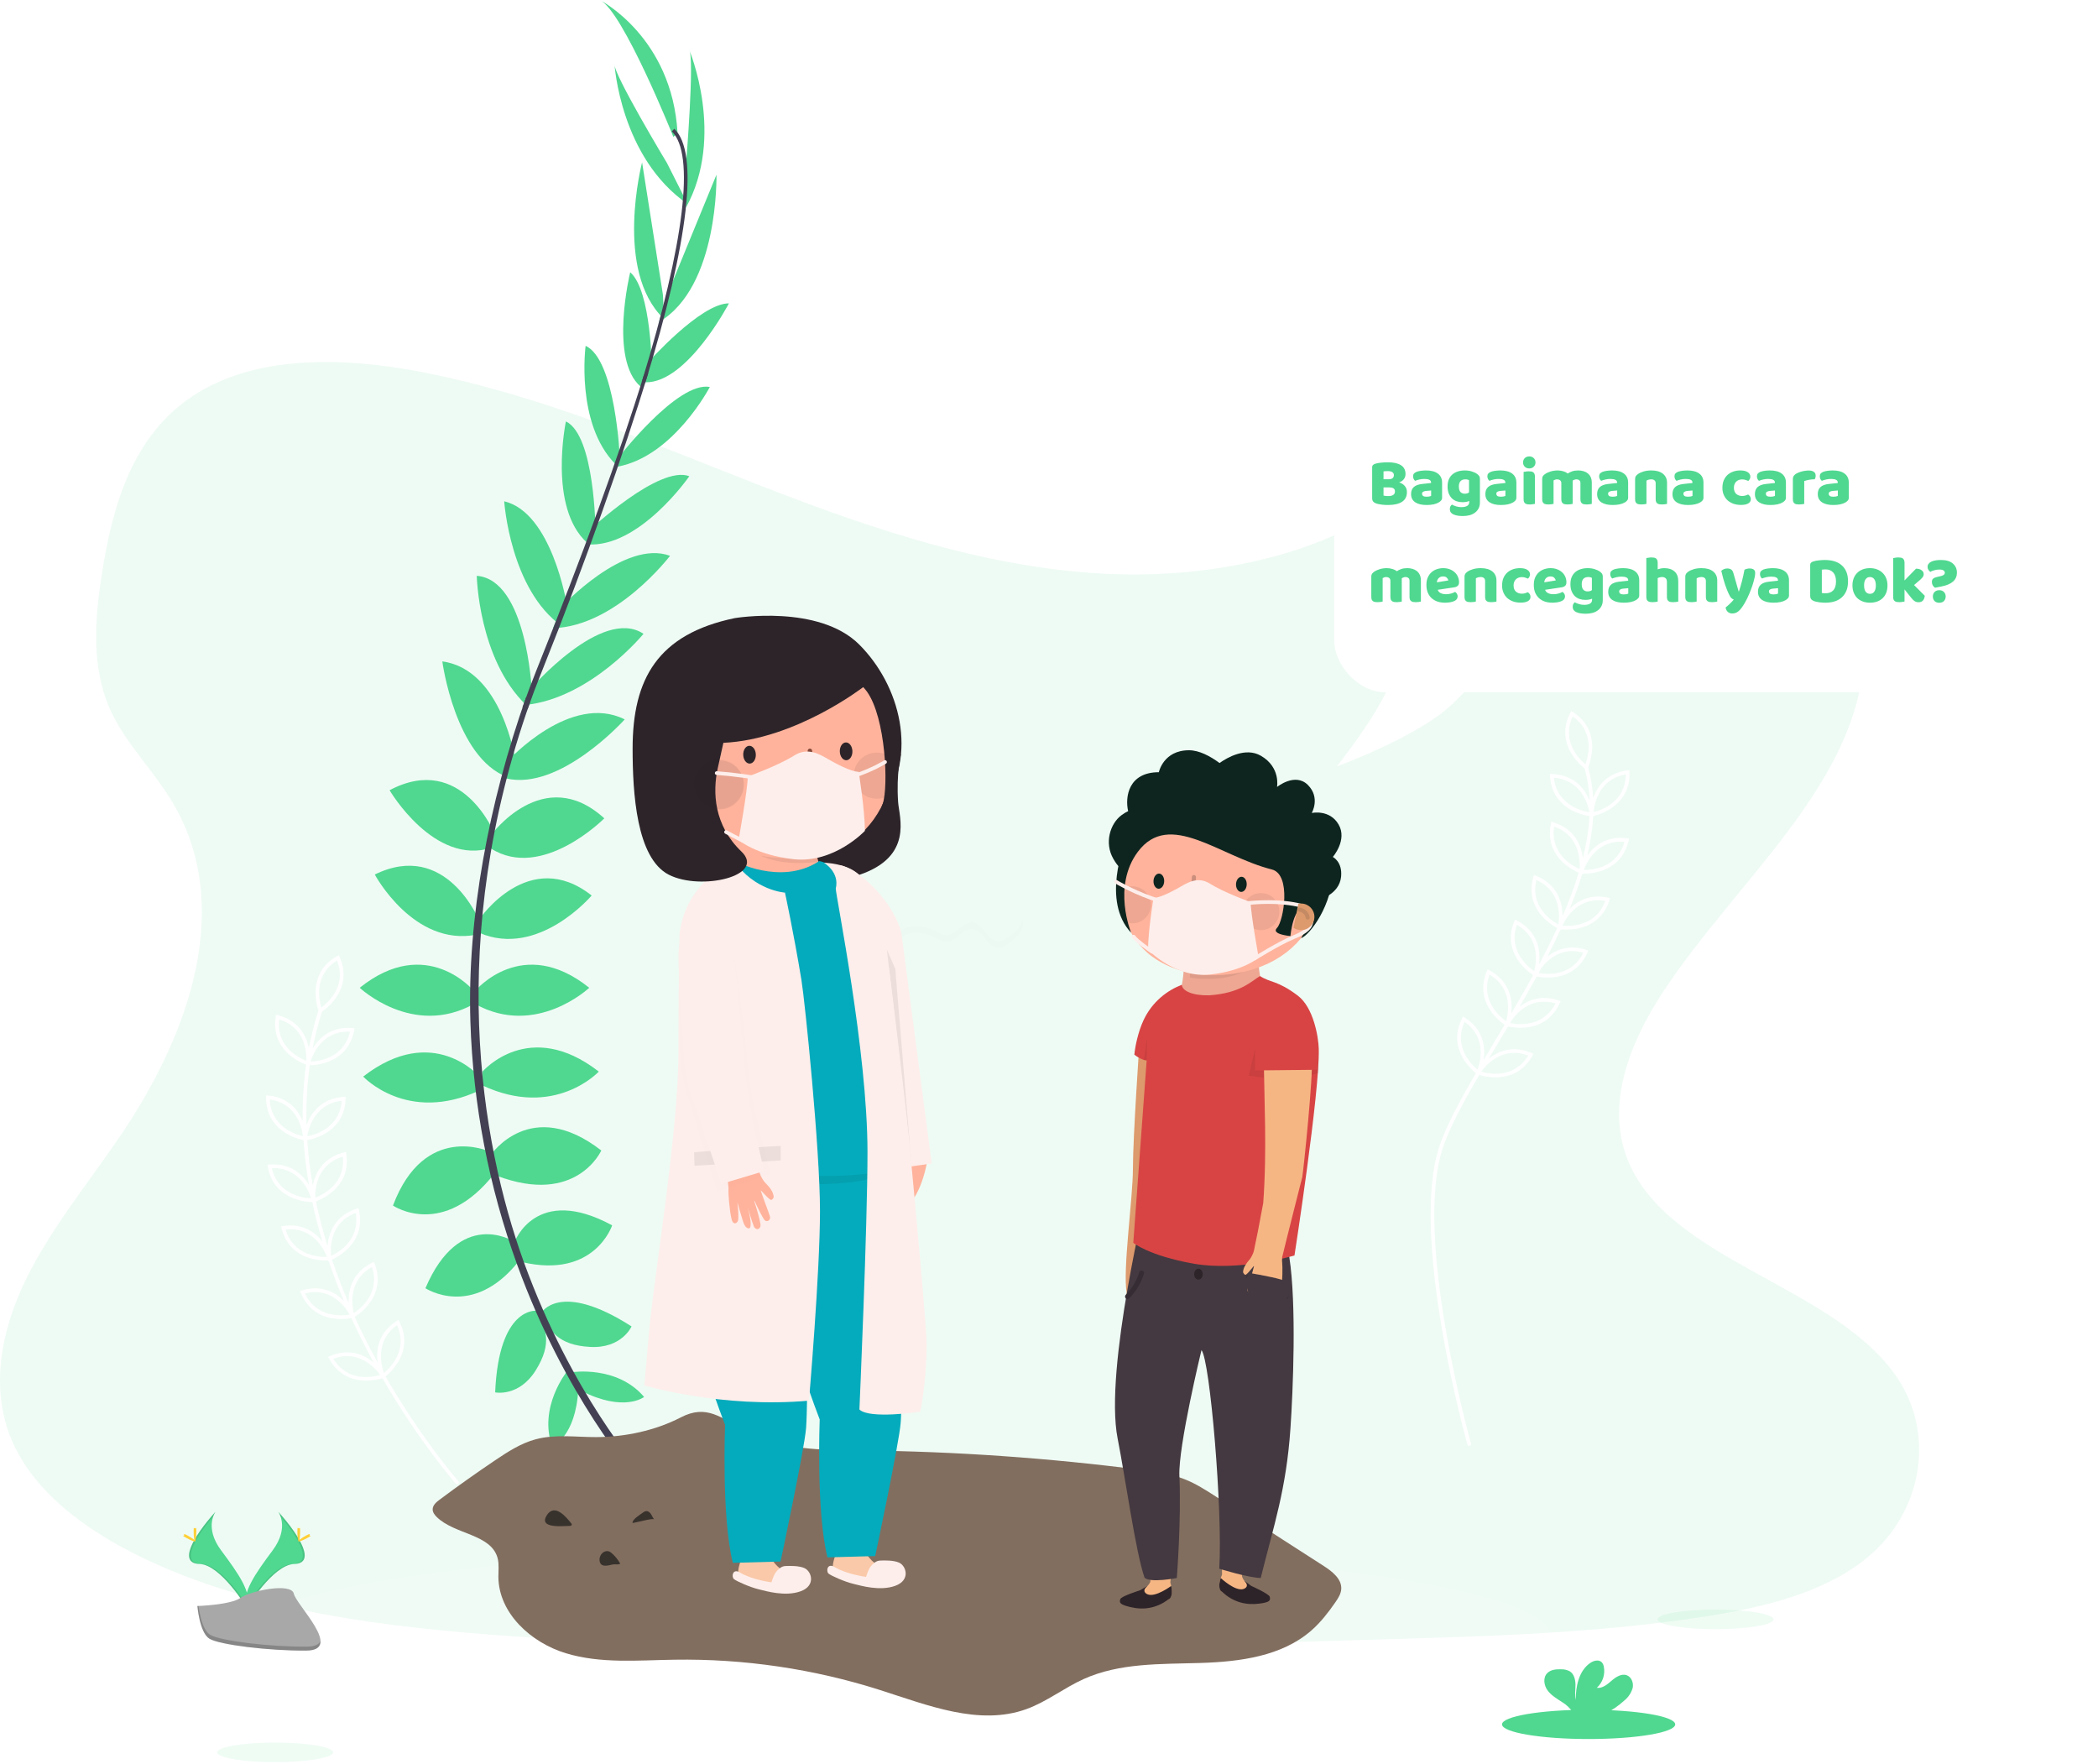 <svg width="408" height="343" viewBox="0 0 408 343" fill="none" xmlns="http://www.w3.org/2000/svg">
<path opacity="0.1" d="M216.841 111.658C192.915 110.824 170.127 103.088 148.368 94.622C126.608 86.156 105.055 76.776 81.702 72.291C66.682 69.406 49.502 68.999 37.403 77.065C25.754 84.842 21.991 98.229 19.968 110.665C18.445 120.02 17.55 129.867 21.721 138.622C24.619 144.703 29.758 149.813 33.314 155.638C45.687 175.903 36.941 200.893 23.536 220.68C17.251 229.964 9.95 238.827 5.096 248.7C0.242 258.573 -2.002 269.901 2.246 279.982C6.453 289.981 16.482 297.476 27.347 302.754C49.414 313.475 75.406 316.541 100.771 318.278C156.9 322.126 213.325 320.459 269.603 318.793C290.431 318.174 311.347 317.548 331.835 314.323C343.214 312.53 354.959 309.69 363.222 302.824C373.706 294.11 376.305 279.356 369.277 268.427C357.492 250.099 324.915 245.548 316.667 225.88C312.135 215.051 316.789 202.993 323.381 192.95C337.518 171.411 361.211 152.513 362.457 127.893C363.314 110.984 351.924 94.048 334.312 86.045C315.854 77.661 290.253 78.713 276.641 92.597C262.612 106.891 237.968 112.391 216.841 111.658Z" fill="#50D890"/>
<path opacity="0.1" d="M174.207 335.346C244.511 335.346 301.503 327.636 301.503 318.126C301.503 308.616 244.511 300.907 174.207 300.907C103.904 300.907 46.912 308.616 46.912 318.126C46.912 327.636 103.904 335.346 174.207 335.346Z" fill="white"/>
<path d="M111.19 266.861C111.19 266.861 119.984 265.454 125.261 271.668C125.261 271.668 121.391 274.717 113.066 270.496L111.19 266.861Z" fill="#50D890"/>
<path d="M110.252 266.723C110.252 266.723 104.64 273.666 107.392 281.317C107.392 281.317 111.965 279.487 112.463 270.165L110.252 266.723Z" fill="#50D890"/>
<path d="M105.227 255.37C105.227 255.37 108.745 248.921 122.815 257.95C122.815 257.95 120.939 262.288 114.725 261.936C108.51 261.585 106.847 258.771 105.227 255.37Z" fill="#50D890"/>
<path d="M104.301 254.905C104.301 254.905 97.002 254.068 96.294 270.777C96.294 270.777 100.922 271.74 104.209 266.451C107.497 261.162 106.136 258.205 104.301 254.905Z" fill="#50D890"/>
<path d="M100.047 241.58C100.047 241.58 104.151 230.203 119.046 238.293C119.046 238.293 115.646 248.733 101.571 245.45L100.047 241.58Z" fill="#50D890"/>
<path d="M95.474 224.574C95.474 224.574 103.212 213.083 116.936 223.737C116.936 223.737 112.128 234.524 96.646 228.661L95.474 224.574Z" fill="#50D890"/>
<path d="M93.832 208.393C93.832 208.393 102.861 197.84 116.446 208.393C116.446 208.393 107.882 217.656 93.832 211.09V208.393Z" fill="#50D890"/>
<path d="M92.425 192.681C92.425 192.681 101.571 181.655 114.591 192.095C114.591 192.095 104.268 201.827 92.425 195.26V192.681Z" fill="#50D890"/>
<path d="M93.246 178.724C93.246 178.724 102.877 164.536 115.06 174.151C115.06 174.151 104.737 186.35 93.246 181.421V178.724Z" fill="#50D890"/>
<path d="M95.474 162.426C95.474 162.426 105.675 148.355 117.522 159.143C117.522 159.143 105.44 171.337 95.474 165.006V162.426Z" fill="#50D890"/>
<path d="M98.878 147.857C98.878 147.857 110.951 134.637 121.492 139.901C121.492 139.901 108.904 153.942 98.35 151.362L98.878 147.857Z" fill="#50D890"/>
<path d="M103.095 134.05C103.095 134.05 117.053 117.865 125.144 123.258C125.144 123.258 114.875 135.821 102.111 137.099L103.095 134.05Z" fill="#50D890"/>
<path d="M109.188 118.029C109.188 118.029 121.392 104.804 130.303 108.087C130.303 108.087 119.867 121.81 107.551 122.162L109.188 118.029Z" fill="#50D890"/>
<path d="M114.708 103.045C114.708 103.045 128.192 90.382 134.055 92.61C134.055 92.61 124.323 106.68 114.121 105.859L114.708 103.045Z" fill="#50D890"/>
<path d="M120.102 89.209C120.102 89.209 131.71 74.083 138.042 75.255C138.042 75.255 131.007 88.74 120.102 90.75V89.209Z" fill="#50D890"/>
<path d="M125.952 70.565C125.952 70.565 136.216 58.966 141.757 58.995C141.757 58.995 133.657 74.489 125.533 74.347L125.952 70.565Z" fill="#50D890"/>
<path d="M129.424 58.132L139.332 33.978C139.332 33.978 139.83 55.812 128.159 62.613L129.424 58.132Z" fill="#50D890"/>
<path d="M133.444 31.494C133.444 31.494 135.085 11.327 134.03 9.685C134.03 9.685 141.12 26.436 133.377 40.406L133.444 31.494Z" fill="#50D890"/>
<path d="M99.665 241.308C99.665 241.308 89.384 234.939 82.734 250.521C82.734 250.521 91.88 256.593 100.871 245.282L99.665 241.308Z" fill="#50D890"/>
<path d="M95.147 223.925C95.147 223.925 82.542 218.175 76.424 234.444C76.424 234.444 86.164 241.145 96.294 228.037L95.147 223.925Z" fill="#50D890"/>
<path d="M93.246 209.361C93.246 209.361 84.217 198.808 70.632 209.361C70.632 209.361 79.192 218.624 93.246 212.057V209.361Z" fill="#50D890"/>
<path d="M92.119 192.681C92.119 192.681 82.969 181.655 69.953 192.095C69.953 192.095 80.272 201.827 92.119 195.26V192.681Z" fill="#50D890"/>
<path d="M93.246 179.126C93.246 179.126 86.83 163.234 72.885 170.068C72.885 170.068 80.423 184.164 92.68 181.764L93.246 179.126Z" fill="#50D890"/>
<path d="M96.282 162.346C96.282 162.346 89.908 146.178 75.762 153.674C75.762 153.674 84.422 168.494 95.653 164.846L96.282 162.346Z" fill="#50D890"/>
<path d="M100.235 147.94C100.235 147.94 97.722 130.21 86.018 128.623C86.018 128.623 88.501 147.316 98.673 151.131L100.235 147.94Z" fill="#50D890"/>
<path d="M103.397 134.08C103.397 134.08 102.413 112.723 92.718 111.982C92.718 111.982 93.044 128.188 102.304 137.107L103.397 134.08Z" fill="#50D890"/>
<path d="M110.198 117.417C110.198 117.417 107.304 99.661 98.053 97.488C98.053 97.488 99.201 114.686 109.28 121.776L110.198 117.417Z" fill="#50D890"/>
<path d="M115.805 103.175C115.805 103.175 115.705 84.674 110.051 81.956C110.051 81.956 106.546 98.706 114.168 105.536L115.805 103.175Z" fill="#50D890"/>
<path d="M120.533 88.991C120.533 88.991 119.737 69.937 113.887 67.253C113.887 67.253 111.881 82.328 119.654 90.235L120.533 88.991Z" fill="#50D890"/>
<path d="M126.773 72.073C126.773 72.073 126.735 56.579 122.556 52.944C122.556 52.944 118.401 69.92 124.591 75.189L126.773 72.073Z" fill="#50D890"/>
<path d="M128.929 57.37L124.867 31.578C124.867 31.578 119.339 52.714 129.122 62.023L128.929 57.37Z" fill="#50D890"/>
<path d="M129.725 31.738C129.725 31.738 119.285 14.405 119.503 12.474C119.503 12.474 120.608 30.649 133.741 39.694L129.725 31.738Z" fill="#50D890"/>
<path d="M130.948 26.621C130.948 26.621 121.098 1.993 116.643 0C116.643 0 130.713 7.152 131.769 25.917L130.948 26.621Z" fill="#50D890"/>
<path d="M125.479 74.481L124.804 74.275C133.117 47.169 135.194 29.886 130.646 25.556L131.132 25.046C135.948 29.614 133.997 46.696 125.479 74.481Z" fill="#444053"/>
<path d="M102.588 137.932L101.596 137.581C102.475 135.097 103.426 132.576 104.423 130.089C113.1 108.464 120.487 88.351 125.223 72.907L126.09 72.488C121.345 87.961 114.092 108.849 105.403 130.499C104.41 132.962 103.464 135.474 102.588 137.932Z" fill="#444053"/>
<path d="M123.565 287.15C123.431 287 109.955 271.832 100.566 245.927C95.06 230.766 91.993 214.829 91.478 198.707C90.833 178.552 95.063 156.048 102.308 135.608L103.095 136.529C86.834 182.409 93.296 221.727 101.864 245.408C111.161 271.074 124.478 286.082 124.612 286.229L123.565 287.15Z" fill="#444053"/>
<path opacity="0.1" d="M151.43 302.917C151.43 302.917 151.43 304.696 154.726 307.314Z" fill="black"/>
<g opacity="0.1">
<path opacity="0.1" d="M170.066 173.083C170.066 172.794 170.015 172.497 169.99 172.204C169.937 172.843 169.957 173.487 170.049 174.122C170.078 173.776 170.083 173.429 170.066 173.083Z" fill="black"/>
<path opacity="0.1" d="M169.4 184.783C169.463 183.569 168.407 182.593 168.102 181.433C168.086 181.377 168.075 181.319 168.068 181.261C167.973 181.734 167.984 182.222 168.102 182.689C168.349 183.648 169.094 184.469 169.329 185.399C169.35 185.181 169.391 184.984 169.4 184.783Z" fill="black"/>
<path opacity="0.1" d="M198.689 179.553C198.328 180.266 197.818 180.893 197.194 181.391C196.218 182.292 195.008 183.259 193.714 182.966C191.792 182.547 191.13 179.616 189.17 179.415C187.21 179.214 185.908 181.927 183.927 181.873C183.09 181.852 182.336 181.304 181.565 180.922C180.217 180.257 178.001 179.85 176.54 180.353C174.35 181.103 173.609 183.129 172.201 184.742C171.676 185.342 171.053 185.849 170.359 186.241C170.218 186.334 170.054 186.384 169.886 186.387C169.781 186.373 169.681 186.331 169.599 186.264C169.516 186.198 169.453 186.11 169.417 186.01V186.04C169.367 186.35 169.341 186.664 169.337 186.978C169.339 187.135 169.395 187.286 169.495 187.407C169.594 187.528 169.732 187.611 169.886 187.644C170.054 187.641 170.218 187.59 170.359 187.497C171.053 187.105 171.676 186.598 172.201 185.998C173.617 184.386 174.35 182.359 176.54 181.609C178.018 181.107 180.234 181.513 181.565 182.179C182.336 182.56 183.073 183.108 183.927 183.129C185.908 183.18 187.202 180.453 189.17 180.671C191.138 180.889 191.792 183.787 193.714 184.222C195.008 184.515 196.227 183.548 197.194 182.648C197.818 182.149 198.328 181.522 198.689 180.809C198.922 180.204 198.985 179.546 198.869 178.908C198.834 179.129 198.773 179.346 198.689 179.553V179.553Z" fill="black"/>
</g>
<path opacity="0.1" d="M333.627 316.828C339.855 316.828 344.904 315.975 344.904 314.923C344.904 313.87 339.855 313.017 333.627 313.017C327.398 313.017 322.349 313.87 322.349 314.923C322.349 315.975 327.398 316.828 333.627 316.828Z" fill="#5AE295"/>
<path opacity="0.1" d="M53.504 342.686C59.732 342.686 64.781 341.833 64.781 340.781C64.781 339.729 59.732 338.875 53.504 338.875C47.275 338.875 42.226 339.729 42.226 340.781C42.226 341.833 47.275 342.686 53.504 342.686Z" fill="#5AE295"/>
<path d="M308.94 338.189C318.24 338.189 325.779 336.914 325.779 335.341C325.779 333.769 318.24 332.494 308.94 332.494C299.64 332.494 292.101 333.769 292.101 335.341C292.101 336.914 299.64 338.189 308.94 338.189Z" fill="#50D890"/>
<path d="M315.904 330.685C316.672 330.057 317.231 329.212 317.508 328.26C317.718 327.301 317.307 326.166 316.386 325.794C315.356 325.4 314.254 326.116 313.421 326.836C312.588 327.557 311.629 328.382 310.536 328.227C311.098 327.718 311.519 327.072 311.758 326.352C311.996 325.632 312.044 324.863 311.897 324.119C311.848 323.81 311.716 323.521 311.515 323.281C310.946 322.67 309.907 322.929 309.225 323.415C307.047 324.944 306.44 327.904 306.427 330.563C306.205 329.604 306.394 328.604 306.385 327.632C306.377 326.66 306.113 325.538 305.28 325.023C304.766 324.747 304.188 324.611 303.605 324.629C302.625 324.592 301.536 324.692 300.866 325.408C300.028 326.296 300.255 327.787 300.975 328.758C301.695 329.73 302.797 330.354 303.81 331.028C304.621 331.512 305.312 332.171 305.833 332.959C305.895 333.069 305.946 333.185 305.983 333.306H312.102C313.481 332.607 314.76 331.726 315.904 330.685Z" fill="#50D890"/>
<path d="M54.086 293.955C54.086 293.955 56.389 296.966 53.026 301.493C49.664 306.02 46.891 309.868 48.001 312.703C48.001 312.703 53.077 304.265 57.214 304.148C61.352 304.031 58.63 299.031 54.086 293.955Z" fill="#50D890"/>
<path opacity="0.1" d="M54.086 293.955C54.287 294.247 54.445 294.566 54.555 294.902C58.584 299.634 60.732 304.052 56.858 304.161C53.253 304.265 48.927 310.714 47.888 312.343C47.922 312.469 47.963 312.59 48.01 312.716C48.01 312.716 53.085 304.278 57.223 304.161C61.36 304.043 58.63 299.031 54.086 293.955Z" fill="black"/>
<path d="M58.362 297.791C58.362 298.85 58.244 299.709 58.098 299.709C57.951 299.709 57.834 298.85 57.834 297.791C57.834 296.731 57.981 297.23 58.127 297.23C58.274 297.23 58.362 296.731 58.362 297.791Z" fill="#FFD037"/>
<path d="M59.831 299.056C58.902 299.563 58.089 299.868 58.022 299.739C57.955 299.609 58.646 299.094 59.576 298.587C60.506 298.08 60.141 298.449 60.208 298.587C60.275 298.725 60.761 298.549 59.831 299.056Z" fill="#FFD037"/>
<path d="M41.937 293.955C41.937 293.955 39.634 296.966 42.997 301.493C46.359 306.02 49.132 309.868 48.022 312.703C48.022 312.703 42.951 304.265 38.809 304.148C34.667 304.031 37.385 299.031 41.937 293.955Z" fill="#50D890"/>
<path opacity="0.1" d="M41.937 293.955C41.736 294.247 41.577 294.566 41.464 294.902C37.435 299.634 35.291 304.052 39.161 304.161C42.771 304.265 47.097 310.714 48.135 312.343C48.101 312.47 48.059 312.594 48.01 312.716C48.01 312.716 42.938 304.278 38.797 304.161C34.655 304.043 37.385 299.031 41.937 293.955Z" fill="black"/>
<path d="M37.657 297.791C37.657 298.85 37.779 299.709 37.925 299.709C38.072 299.709 38.189 298.85 38.189 297.791C38.189 296.731 38.043 297.23 37.896 297.23C37.749 297.23 37.657 296.731 37.657 297.791Z" fill="#FFD037"/>
<path d="M36.192 299.056C37.121 299.563 37.93 299.868 38.001 299.739C38.072 299.609 37.373 299.094 36.443 298.587C35.513 298.08 35.882 298.449 35.811 298.587C35.739 298.725 35.262 298.549 36.192 299.056Z" fill="#FFD037"/>
<path d="M38.39 312.322C38.39 312.322 44.823 312.121 46.766 310.743C48.709 309.366 56.661 307.712 57.139 309.927C57.616 312.142 66.808 320.936 59.547 320.995C52.285 321.053 42.67 319.864 40.735 318.687C38.801 317.511 38.39 312.322 38.39 312.322Z" fill="#A8A8A8"/>
<path opacity="0.2" d="M59.672 320.224C52.411 320.283 42.796 319.093 40.861 317.917C39.391 317.016 38.801 313.796 38.604 312.313H38.39C38.39 312.313 38.809 317.498 40.731 318.679C42.653 319.86 52.281 321.045 59.542 320.986C61.636 320.986 62.361 320.224 62.323 319.118C62.03 319.797 61.23 320.211 59.672 320.224Z" fill="black"/>
<path d="M115.928 279.474C111.991 279.48 107.963 278.879 104.159 279.904C101.302 280.675 98.766 282.313 96.309 283.969C92.645 286.438 89.036 288.998 85.487 291.643C84.844 292.122 84.146 292.722 84.14 293.523C84.14 294.105 84.523 294.615 84.941 295.021C88.466 298.473 95.575 298.297 96.789 303.077C97.08 304.23 96.916 305.449 96.922 306.638C96.958 313.718 103.267 319.45 110.043 321.507C116.819 323.563 124.069 322.872 131.148 322.763C144.664 322.55 158.216 324.546 171.094 328.647C180.418 331.613 190.422 335.702 199.624 332.365C203.567 330.934 206.922 328.246 210.744 326.524C217.738 323.363 225.721 323.636 233.395 323.4C241.069 323.163 249.277 322.126 255.046 317.06C256.853 315.477 258.334 313.554 259.699 311.582C260.22 310.824 260.748 310.011 260.827 309.089C260.997 307.105 259.11 305.619 257.43 304.539C250.447 300.044 243.465 295.549 236.483 291.054C234.53 289.792 232.558 288.531 230.392 287.675C227.76 286.638 224.927 286.237 222.118 285.874C204.047 283.532 185.836 282.258 167.612 282.07C159.848 281.991 151.682 282.009 144.882 278.254C140.26 275.7 137.414 273.037 132.41 275.634C127.411 278.218 121.539 279.461 115.928 279.474Z" fill="#826E5F"/>
<path d="M124.93 294.221C125.161 294.045 125.415 293.869 125.7 293.863C126.089 293.851 126.416 294.154 126.623 294.482C126.829 294.809 126.968 295.185 127.223 295.477C126.95 295.167 123.553 296.15 123.007 296.174C122.934 295.477 124.402 294.621 124.93 294.221Z" fill="#38322D"/>
<path d="M111.099 296.259C111.148 296.32 111.196 296.387 111.202 296.465C111.214 296.672 110.935 296.751 110.723 296.751C109.394 296.757 104.644 297.309 106.343 294.658C107.878 292.274 110.134 295.04 111.099 296.259Z" fill="#38322D"/>
<path d="M118.864 301.956C119.543 302.52 120.113 303.205 120.55 303.97C120.574 304.006 120.593 304.054 120.581 304.097C120.568 304.133 120.526 304.152 120.49 304.164C120.065 304.309 119.592 304.152 119.149 304.249C118.239 304.449 116.722 304.922 116.595 303.454C116.486 302.198 117.808 301.082 118.864 301.956Z" fill="#38322D"/>
<path d="M221.585 202.911C221.585 202.911 220.321 221.218 220.321 227.213C220.321 233.209 218.281 246.977 219.123 251.532C219.965 256.086 220.528 241.771 221.941 239.326C223.354 236.881 225.086 217.938 225.086 212.793C225.086 207.647 224.042 204.061 224.042 204.061L221.585 202.911Z" fill="#DD9A6C"/>
<path d="M223.71 307.569C223.71 307.569 223.54 308.359 222.123 309.225C221.435 309.646 219.824 310.529 218.771 310.772C218.139 310.917 218.099 311.832 219.018 312.172C222.726 313.541 225.738 311.978 227.232 311.051C228.459 310.245 227.588 307.743 227.588 307.743L227.941 305.068L223.714 305.157L223.71 307.569Z" fill="#F6B684"/>
<path d="M221.714 309.262C221.714 309.262 218.042 310.411 217.864 310.982C217.641 311.703 217.783 312.019 219.698 312.5C222.216 313.136 224.771 312.852 227.232 311.047C227.232 311.047 228.252 310.772 227.766 308.415C227.766 308.415 224.694 310.715 223.151 310.043C222.775 309.877 221.993 309.343 223.176 308.403L221.714 309.262Z" fill="#2D2429"/>
<path d="M241.526 306.497C241.526 306.497 241.603 307.298 242.915 308.322C243.551 308.82 245.053 309.881 246.069 310.241C246.676 310.456 246.615 311.371 245.664 311.606C241.822 312.541 239.008 310.646 237.632 309.553C236.506 308.614 237.656 306.229 237.656 306.229L237.612 303.529L241.802 304.096L241.526 306.497Z" fill="#F6B684"/>
<path d="M243.316 308.403C243.316 308.403 246.834 309.966 246.944 310.553C247.081 311.294 246.907 311.589 244.948 311.853C242.377 312.197 239.867 311.626 237.628 309.549C237.628 309.549 236.649 309.16 237.398 306.877C237.398 306.877 240.187 309.513 241.798 309.019C242.191 308.897 243.029 308.456 241.96 307.387L243.316 308.403Z" fill="#2D2429"/>
<path d="M233.653 262.556C233.653 262.556 229.09 281.324 229.357 287.085C229.746 295.481 228.859 306.877 228.859 306.877C228.859 306.877 223.657 307.893 222.58 306.816C220.844 301.817 218.872 287.485 217.342 279.721C214.69 266.24 223.192 231.654 223.192 231.654C223.192 231.654 242.624 234.221 249.239 232.517C249.239 232.517 248.676 231.266 250.729 244.423C252.17 253.649 251.449 270.6 250.955 277.781C250.146 289.611 247.741 296.542 245.174 306.877C242.571 306.792 237.11 305.068 237.11 305.068C237.802 293.959 235.317 264.523 233.653 262.556Z" fill="#443940"/>
<path d="M242.855 248.39C242.855 248.39 246.215 251.236 250.089 252.143" stroke="#352D33" stroke-width="0.957" stroke-miterlimit="10" stroke-linecap="round" stroke-linejoin="round"/>
<path d="M222.002 247.556C222.002 247.556 221.394 250.018 219.269 252.143" stroke="#352D33" stroke-width="0.957" stroke-miterlimit="10" stroke-linecap="round" stroke-linejoin="round"/>
<path d="M233.896 247.787C233.896 248.374 233.523 248.848 233.062 248.848C232.6 248.848 232.228 248.374 232.228 247.787C232.228 247.2 232.6 246.726 233.062 246.726C233.523 246.726 233.896 247.2 233.896 247.787Z" fill="#2D2429"/>
<path d="M249.62 208.388C250.101 213.254 227.576 208.615 227.702 204.534C227.819 200.688 229.94 192.349 230.151 189.191C230.657 181.556 239.402 188.539 244.782 187.814C245.332 193.247 246.907 196.381 249.62 208.388Z" fill="#EEA792"/>
<path d="M251.737 244.156C251.737 244.156 256.684 212.319 256.461 203.971C256.401 201.688 255.457 195.931 252.368 193.608C248.401 190.62 247.049 191.138 245.041 189.814C243.393 190.766 241.304 193.154 235.118 193.563C231.831 193.628 229.843 192.652 229.843 191.507C227.098 192.551 224.107 194.721 222.39 198.389C221.265 200.794 220.73 203.676 220.597 205.113C222.248 206.328 222.993 206.206 222.993 206.206L220.394 241.686C220.394 241.686 223.358 244.192 232.175 245.755C240.988 247.317 251.737 244.156 251.737 244.156Z" fill="#D84444"/>
<path opacity="0.07" d="M231.471 189.191L231.378 190.106C231.378 190.106 237.414 191.219 241.826 188.948C241.826 188.948 234.863 190.041 231.471 189.191Z" fill="#070707"/>
<path d="M242.251 153.14C242.251 153.14 245.676 153.954 249.267 156.051C252.951 158.201 256.805 161.698 257.328 167.042C257.627 170.119 257.364 173.099 256.546 175.823C254.563 182.45 249.32 187.604 240.988 189.171C235.106 190.276 228.738 189.466 224.001 185.989C219.265 182.511 216.431 175.127 217.605 168.977C218.783 162.828 221.609 159.565 225.973 156.719C230.341 153.877 235.981 152.683 242.251 153.14Z" fill="#FFB39C"/>
<path opacity="0.21" d="M232.843 175.382C232.831 175.382 232.819 175.382 232.807 175.382C232.75 175.378 232.252 175.333 231.928 175.24C231.151 175.017 230.871 174.605 230.774 174.297C230.677 173.981 230.673 173.459 231.22 172.787C231.705 172.192 231.79 170.981 231.782 170.564C231.778 170.346 231.952 170.163 232.171 170.159C232.175 170.159 232.175 170.159 232.179 170.159C232.394 170.159 232.572 170.334 232.576 170.548C232.576 170.621 232.608 172.341 231.835 173.289C231.584 173.596 231.475 173.876 231.531 174.058C231.584 174.228 231.803 174.374 232.143 174.475C232.353 174.536 232.738 174.58 232.867 174.588C233.086 174.609 233.248 174.799 233.228 175.022C233.22 175.228 233.045 175.382 232.843 175.382Z" fill="#070707"/>
<path d="M224.321 171.321C224.293 172.135 224.734 172.811 225.309 172.831C225.884 172.852 226.374 172.212 226.402 171.398C226.43 170.584 225.989 169.908 225.414 169.888C224.843 169.868 224.354 170.508 224.321 171.321Z" fill="#0E251F"/>
<path d="M240.369 171.941C240.341 172.755 240.782 173.431 241.357 173.451C241.932 173.471 242.421 172.831 242.45 172.018C242.478 171.204 242.037 170.528 241.462 170.508C240.887 170.487 240.397 171.127 240.369 171.941Z" fill="#0E251F"/>
<path opacity="0.07" d="M241.612 177.345C241.648 179.333 243.288 180.916 245.276 180.88C247.263 180.843 248.846 179.204 248.81 177.216C248.773 175.228 247.134 173.645 245.146 173.682C243.154 173.718 241.575 175.362 241.612 177.345Z" fill="#070707"/>
<path opacity="0.07" d="M219.297 179.446C219.609 179.527 219.937 179.568 220.277 179.564C222.265 179.527 223.848 177.888 223.811 175.9C223.775 173.912 222.135 172.329 220.147 172.366C219.69 172.374 219.253 172.467 218.852 172.633C218.852 172.633 218.649 175.009 218.868 176.677C219.087 178.341 219.297 179.446 219.297 179.446Z" fill="#070707"/>
<path d="M230.313 177.232C230.56 178.24 231.317 179.07 232.369 179.252C233.572 179.459 234.632 178.774 235.357 177.876C235.742 177.394 230.167 176.629 230.313 177.232Z" fill="#FDFEFF"/>
<path d="M225.362 153.314C225.609 153.067 226.058 153.391 226.406 153.391C230.604 153.391 241.766 150.428 248.344 153.051C254.923 155.674 259.194 162.65 259.194 169.277C259.194 175.904 254.745 181.823 253.028 182.454C254.623 179.693 255.809 176.9 253.996 176.511C251.47 175.969 250.951 182.037 250.951 182.037C250.951 182.037 247.077 181.714 248.344 180.442C249.615 179.171 251.178 170.054 247.34 169.087C237.098 166.508 227.434 157.439 221.285 165.641C216.241 172.366 219.973 181.394 219.973 181.394C214.148 175.212 218.763 163.974 218.763 163.974C218.763 163.974 221.576 157.099 225.362 153.314Z" fill="#0E251F"/>
<path d="M259.194 166.654C259.194 166.654 262.064 163.362 260.323 160.346C258.583 157.334 255.097 158.099 255.097 158.099C255.097 158.099 256.826 155.132 254.344 152.65C251.862 150.169 248.344 153.047 248.344 153.047C248.344 153.047 249.089 149.217 245.207 146.974C242.215 145.246 238.648 147.335 237.167 148.383C235.313 147.023 233.187 145.902 231.224 145.902C226.232 145.902 225.362 150.173 225.362 150.173C219.463 150.173 218.755 154.95 219.39 157.747C218.985 157.937 218.544 158.192 218.066 158.553C215.888 160.192 214.723 163.917 216.52 167.03C218.317 170.143 218.759 168.439 218.759 168.439L225.702 158.889L225.487 158.804L240.612 153.695L247.057 161.115L256.307 175.022C256.307 175.022 260.441 174.07 260.801 170.508C261.101 167.581 259.194 166.654 259.194 166.654Z" fill="#0E251F"/>
<path d="M235.252 171.819C232.989 170.394 230.912 171.67 229.641 172.402C228.374 173.135 225.641 174.625 224.317 174.625C224.317 174.625 223.261 181.11 223.261 184.685C223.261 184.685 228.487 190.264 235.373 189.515C241.847 188.806 244.778 186.236 244.778 186.236C244.778 186.236 243.215 177.645 243.215 175.439C243.215 175.439 238.082 173.601 235.252 171.819Z" fill="#FDEEEB"/>
<path d="M243.988 186.393C243.988 186.393 248.591 183.499 251.555 182.264C252.628 181.819 254.376 180.997 254.826 179.928C255.498 178.329 254.891 177.021 254 176.507C252.814 175.823 246.842 174.576 238.268 176.281C228.135 178.297 217.034 171.475 217.034 171.475" stroke="#FDEEEB" stroke-width="0.718" stroke-miterlimit="10" stroke-linecap="round" stroke-linejoin="round"/>
<path d="M224.038 185.074C224.038 185.074 220.917 182.912 220.447 182.151" stroke="#FDEEEB" stroke-width="0.718" stroke-miterlimit="10" stroke-linecap="round" stroke-linejoin="round"/>
<path d="M252.49 175.767C252.664 175.73 252.846 175.71 253.028 175.71C254.457 175.71 255.615 176.868 255.615 178.297C255.615 179.726 254.457 180.884 253.028 180.884C252.478 180.884 251.972 180.714 251.551 180.422" fill="#DD9A6C"/>
<g opacity="0.37">
<path opacity="0.37" d="M254.308 178.839C254.121 178.839 253.955 178.706 253.927 178.515C253.753 177.443 252.753 177.293 252.709 177.289C252.498 177.26 252.348 177.066 252.377 176.856C252.405 176.645 252.595 176.495 252.806 176.52C253.364 176.588 254.478 177.066 254.692 178.394C254.729 178.604 254.583 178.803 254.372 178.839C254.348 178.839 254.328 178.839 254.308 178.839Z" fill="#21252C"/>
</g>
<path opacity="0.07" d="M223.099 201.733L222.447 206.121L222.997 206.206L223.099 201.733Z" fill="#070707"/>
<path d="M253.259 228.889C253.538 227.092 255.388 209.364 255.129 205.567C254.866 201.769 253.13 197.81 249.802 198.037C246.478 198.267 245.859 204.498 245.859 204.498C245.587 206.32 246.191 217.06 246.012 226.088C245.96 228.804 245.846 231.509 245.664 233.95C244.96 237.804 244.215 241.597 243.839 243.285C243.721 243.824 243.223 244.678 243.114 244.803C242.231 245.836 241.818 246.508 241.745 247.305C241.717 247.609 242.11 248.03 242.324 247.868C242.972 247.382 243.883 246.022 243.871 246.224C243.519 247.654 242.818 249.828 242.624 250.661C242.454 251.39 243.247 251.694 243.567 251.253C243.936 250.751 244.668 248.884 245.033 247.929L245.122 247.84C244.887 248.763 244.405 250.775 244.316 251.953C244.292 252.281 244.442 252.625 244.834 252.714C245.081 252.73 245.373 252.548 245.486 252.163C245.778 251.176 246.077 249.84 246.276 248.904C246.029 250.22 245.737 252.265 246.259 252.479C246.644 252.548 246.988 252.082 247.146 251.597C247.304 251.111 247.964 248.39 247.964 248.39C247.964 248.39 247.834 250.702 248.146 251.147C248.547 251.722 249.029 251.475 249.154 250.767C249.446 249.147 249.413 246.111 249.36 245.763C249.312 245.443 249.312 244.982 249.344 244.484C250.336 240.366 253.259 228.889 253.259 228.889Z" fill="#F6B684"/>
<path d="M242.968 247.556C242.968 247.556 247.057 248.228 249.195 248.848C250.203 249.139 250.551 249.508 250.551 249.508L250.526 252.143L249.713 253.382L243.292 253.989L242.183 248.848L242.968 247.556Z" fill="#443940"/>
<path d="M244.778 208.162L256.239 208.04C256.239 208.04 256.486 200.984 253.534 198.029C250.887 195.381 248.429 195.895 246.296 198.029C244.166 200.162 244.778 208.162 244.778 208.162Z" fill="#D84444"/>
<path opacity="0.07" d="M244.081 203.972V208.162H245.802V209.591L242.855 209.186L244.081 203.972Z" fill="#070707"/>
<path opacity="0.07" d="M255.089 208.081L256.247 208L256.401 205.502V208.708L255.04 209.048L255.089 208.081Z" fill="#070707"/>
<path d="M175.186 146.763C175.186 146.763 174.276 150.4 174.66 155.992C174.863 158.926 177.673 166.575 167.076 170.147C160.278 172.44 156.719 167.989 153.369 164.639C150.018 161.288 153.221 169.218 156.853 155.613C160.486 142.003 165.944 136.799 165.944 136.799L175.186 146.763Z" fill="#2D2429"/>
<path d="M180.556 224.343C180.556 224.343 179.914 230.226 177.284 233.651C177.284 233.651 175.422 227.407 176.088 224.343C176.753 221.279 178.639 221.094 178.639 221.094C178.639 221.094 180.298 220.429 180.556 224.343Z" fill="#FFB39C"/>
<path d="M175.297 181.442L181.194 226.266L176.855 226.876C176.855 226.876 160.402 167.527 163.434 168.262C167.653 169.283 173.971 175.883 175.297 181.442Z" fill="#FDEEEB"/>
<path opacity="0.07" d="M172.464 184.668L176.906 222.86L177.285 226.876L174.11 188.411L172.464 184.668Z" fill="#070707"/>
<path d="M168.023 301.369C168.023 301.369 168.887 303.301 170.791 304.475C171.716 305.048 173.49 305.297 174.904 305.63C175.75 305.829 175.954 307.437 174.641 307.59C171.642 307.941 164.636 307.673 162.634 306.42C160.989 305.334 162.81 301.586 162.81 301.586L168.023 301.369Z" fill="#FAC9A9"/>
<path d="M148.969 228.332C148.969 228.332 147.841 245.704 159.409 276.044C159.409 276.044 158.697 294.049 160.92 302.862L170.2 302.612C170.2 302.612 174.858 280.716 175.163 276.621C175.468 272.527 176.374 239.816 168.758 226.104L148.969 228.332Z" fill="#04ABBC"/>
<path d="M171.138 303.486C170.805 303.504 170.482 303.611 170.204 303.8C169.821 304.068 169.294 304.53 168.961 305.237C168.661 305.875 168.425 306.652 168.425 306.652C168.425 306.652 164.682 306.185 162.297 304.743C160.855 303.874 160.62 305.589 161.128 306.018C161.636 306.448 164.28 307.613 165.962 308.015C167.469 308.38 171.12 309.471 174.1 308.394C177.081 307.317 176.268 304.553 174.868 303.897C173.818 303.407 171.979 303.44 171.138 303.486Z" fill="#FDEEEB"/>
<path d="M149.62 302.432C149.62 302.432 150.485 304.364 152.389 305.538C153.313 306.111 155.088 306.36 156.502 306.693C157.347 306.892 157.551 308.5 156.238 308.653C153.239 309.004 146.233 308.736 144.232 307.483C142.587 306.397 144.407 302.649 144.407 302.649L149.62 302.432Z" fill="#FAC9A9"/>
<path d="M130.566 229.395C130.566 229.395 129.439 246.767 141.006 277.107C141.006 277.107 140.294 295.112 142.517 303.925L151.797 303.675C151.797 303.675 156.456 281.779 156.761 277.684C157.066 273.59 157.971 242.968 150.355 229.256L130.566 229.395Z" fill="#04ABBC"/>
<path d="M152.735 304.549C152.403 304.567 152.079 304.674 151.802 304.863C151.418 305.131 150.891 305.593 150.559 306.3C150.258 306.938 150.023 307.715 150.023 307.715C150.023 307.715 146.279 307.248 143.894 305.806C142.453 304.937 142.217 306.652 142.725 307.081C143.234 307.511 145.877 308.676 147.559 309.078C149.066 309.443 152.717 310.534 155.698 309.457C158.679 308.38 157.865 305.616 156.465 304.96C155.416 304.47 153.576 304.503 152.735 304.549Z" fill="#FDEEEB"/>
<path opacity="0.07" d="M136.223 228.942C136.223 228.942 163.753 232.306 171.295 228.461L170.015 218.807H137.817L136.223 228.942Z" fill="#070707"/>
<path d="M136.117 186.17C135.567 191.725 161.28 186.429 161.137 181.77C161.003 177.38 159.732 169.514 158.887 166.547C156.493 158.145 150.06 165.207 143.918 164.384C142.286 169.486 139.213 172.463 136.117 186.17Z" fill="#FFB39C"/>
<path d="M137.05 204.254C136.551 203.108 136.061 201.851 135.604 200.524C132.322 191.064 132.147 181.521 134.139 175.892C135.433 172.245 138.155 171.349 141.196 168.308C142.027 167.476 142.734 167.384 142.734 167.384C142.734 167.384 151.723 172.31 159.168 167.55C159.168 167.55 158.836 166.764 164.76 169.847C167.63 171.34 169.973 188 170.218 191.203C170.468 194.502 170.357 200.908 170.838 208.085C171.004 210.553 177.876 223.974 172.173 227.209C166.47 230.444 137.484 227.412 137.484 227.412C137.484 227.412 141.699 214.874 137.05 204.254Z" fill="#04ABBC"/>
<path d="M132.161 181.475C132.161 181.475 131.925 189.613 131.925 204.878C131.925 220.142 127.128 248.638 126.213 259.037C125.302 269.435 125.302 269.435 125.302 269.435C125.302 269.435 140.331 273.922 157.32 272.388C157.32 272.388 159.464 247.469 159.464 235.49C159.464 223.511 156.534 194.697 155.855 190.57C154.316 181.234 152.652 173.586 152.652 173.586C152.652 173.586 146.746 173.23 142.735 167.393C142.735 167.388 133.455 171.224 132.161 181.475Z" fill="#FDEEEB"/>
<path opacity="0.07" d="M158.863 166.362C158.863 166.362 150.194 167.342 147.532 166.113C147.532 166.113 150.674 168.558 159.085 167.61L158.863 166.362Z" fill="#070707"/>
<path d="M146.492 126.974C146.492 126.974 142.744 127.866 138.82 130.162C134.795 132.515 130.575 136.341 130.012 142.192C129.688 145.561 129.979 148.815 130.871 151.795C133.043 159.042 138.779 164.676 147.897 166.385C154.33 167.592 161.294 166.704 166.47 162.896C171.646 159.088 174.747 151.014 173.453 144.29C172.164 137.566 169.072 133.998 164.294 130.888C159.515 127.773 153.345 126.47 146.492 126.974Z" fill="#FFB39C"/>
<path d="M154.547 153.778C155.582 155.067 157.81 155.47 158.304 153.45C158.471 152.775 159.534 152.983 159.367 153.663C159.09 154.804 158.23 155.747 157.038 155.95C155.679 156.186 154.473 155.409 153.655 154.393C153.216 153.847 154.113 153.237 154.547 153.778Z" fill="#824737"/>
<path d="M156.793 151.296C156.807 151.296 156.821 151.296 156.83 151.296C156.89 151.292 157.435 151.241 157.787 151.139C158.637 150.894 158.942 150.441 159.044 150.109C159.15 149.762 159.155 149.194 158.554 148.459C158.022 147.807 157.93 146.485 157.939 146.028C157.944 145.788 157.754 145.589 157.514 145.584C157.509 145.584 157.509 145.584 157.505 145.584C157.269 145.584 157.075 145.774 157.07 146.009C157.07 146.088 157.038 147.974 157.884 149.009C158.156 149.346 158.277 149.651 158.216 149.85C158.156 150.035 157.921 150.196 157.546 150.303C157.315 150.367 156.895 150.418 156.751 150.428C156.511 150.451 156.336 150.659 156.354 150.899C156.377 151.125 156.571 151.296 156.793 151.296Z" fill="#824737"/>
<path d="M144.537 146.804C144.565 147.761 145.138 148.519 145.817 148.496C146.492 148.473 147.019 147.682 146.986 146.726C146.959 145.769 146.386 145.011 145.706 145.034C145.031 145.053 144.505 145.848 144.537 146.804Z" fill="#2D2429"/>
<path d="M163.319 146.153C163.346 147.109 163.919 147.867 164.599 147.844C165.273 147.821 165.8 147.031 165.768 146.074C165.74 145.117 165.167 144.359 164.488 144.383C163.813 144.401 163.291 145.196 163.319 146.153Z" fill="#2D2429"/>
<path opacity="0.07" d="M135.095 152.632C135.095 155.275 137.235 157.415 139.878 157.415C142.522 157.415 144.662 155.275 144.662 152.632C144.662 149.988 142.517 147.849 139.878 147.849C137.235 147.849 135.095 149.988 135.095 152.632Z" fill="#070707"/>
<path opacity="0.07" d="M173.024 147.128C172.307 146.643 171.443 146.361 170.514 146.361C168.037 146.361 166.031 148.371 166.031 150.843C166.031 153.321 168.037 155.326 170.514 155.326C171.24 155.326 171.924 155.155 172.529 154.85" fill="#070707"/>
<path d="M171.388 157.045C178.689 146.763 174.978 133.226 167.099 125.347C159.219 117.467 142.896 120.203 142.896 120.203C127.927 123.318 123.024 132.006 123.024 145.566C123.024 154.259 123.773 166.871 130.053 170.101C136.292 173.308 149.117 170.323 144.163 165.577C138.876 160.512 138.524 154.139 139.601 149.3C140.1 147.054 140.678 144.457 140.678 144.457C154.704 143.828 167.857 133.629 167.857 133.629C171.933 137.612 172.774 151.07 171.864 155.534C171.757 156.107 171.545 156.68 171.388 157.045Z" fill="#2D2429"/>
<path d="M172.917 188.55C172.917 188.55 175.843 211.801 176.906 222.86C177.968 233.919 180.21 258.251 180.21 261.347C180.21 268.94 178.957 274.546 178.957 274.546C178.957 274.546 169.063 276.034 167.131 274.103C167.131 274.103 168.702 238.526 168.702 224.043C168.702 204.378 162.533 174.251 162.533 172.8C163.323 169.565 160.227 167.776 160.227 167.776C160.227 167.776 164.797 167.86 167.085 170.147" fill="#FDEEEB"/>
<path opacity="0.13" d="M143.211 155.864C145.096 153.98 145.096 150.925 143.211 149.041C141.327 147.156 138.272 147.156 136.388 149.041C134.504 150.925 134.504 153.98 136.388 155.864C138.272 157.748 141.327 157.748 143.211 155.864Z" fill="#21252C" fill-opacity="0.2"/>
<path d="M154.505 146.892C157.089 145.265 159.459 146.721 160.911 147.558C162.357 148.394 165.477 150.095 166.988 150.095C166.988 150.095 168.194 157.498 168.194 161.579C168.194 161.579 162.228 167.948 154.367 167.093C146.977 166.284 143.631 163.349 143.631 163.349C143.631 163.349 145.415 153.542 145.415 151.024C145.415 151.024 151.275 148.93 154.505 146.892Z" fill="#FDEEEB"/>
<path d="M139.379 150.344C142.522 150.566 146.543 151.088 151.067 151.99C162.634 154.287 172.113 148.191 172.113 148.191" stroke="#FDEEEB" stroke-width="0.718" stroke-miterlimit="10" stroke-linecap="round" stroke-linejoin="round"/>
<path d="M144.532 163.534C144.532 163.534 143.1 162.85 141.196 161.801" stroke="#FDEEEB" stroke-width="0.718" stroke-miterlimit="10" stroke-linecap="round" stroke-linejoin="round"/>
<path opacity="0.07" d="M134.98 224.075C134.98 224.075 149.667 222.86 151.816 222.86V225.665L135.063 226.705L134.98 224.075Z" fill="#070707"/>
<path d="M135.941 212.461C135.941 212.461 139.952 224.084 141.191 228.091C141.482 229.177 141.722 230.684 141.658 231.465C141.625 231.867 141.824 235.328 142.286 237.149C142.485 237.944 143.053 238.194 143.465 237.505C143.784 236.969 143.395 233.794 143.395 233.794C143.395 233.794 144.421 237.394 144.639 237.935C144.856 238.476 145.286 238.979 145.72 238.869C146.298 238.587 145.803 236.276 145.424 234.802C145.725 235.851 146.173 237.348 146.58 238.448C146.737 238.878 147.088 239.058 147.365 239.026C147.804 238.892 147.947 238.49 147.892 238.12C147.698 236.789 146.986 234.529 146.649 233.498L146.76 233.591C147.25 234.654 148.229 236.72 148.687 237.265C149.089 237.741 149.962 237.334 149.718 236.516C149.431 235.583 148.465 233.156 147.952 231.562C147.924 231.331 149.066 232.814 149.842 233.314C150.101 233.48 150.512 232.972 150.457 232.63C150.314 231.728 149.791 230.994 148.705 229.889C148.571 229.755 147.938 228.817 147.763 228.216C146.792 224.958 144.098 214.62 142.836 209.065" fill="#FFB39C"/>
<g opacity="0.07">
<path opacity="0.07" d="M132.318 206.597C132.479 207.9 132.789 209.494 133.247 211.523C133.247 211.523 138.252 227.731 139.49 231.738L149.787 228.313C149.523 226.28 146.164 215.835 145.383 207.003C144.472 196.735 142.868 186.253 142.416 184.197C142.416 184.197 141.223 177.149 137.415 177.149C133.612 177.149 131.939 181.798 131.939 186.142C131.939 190.486 132.318 206.597 132.318 206.597Z" fill="#070707"/>
</g>
<path d="M133.131 206.893C133.293 208.196 133.602 209.79 134.06 211.819C134.06 211.819 139.005 226.243 140.243 230.249L148.548 227.763C148.285 225.73 145.549 216.191 144.768 207.359C143.857 197.09 142.864 186.253 142.411 184.201C142.411 184.201 141.219 177.153 137.411 177.153C133.607 177.153 131.934 181.803 131.934 186.147C131.939 190.486 133.131 206.893 133.131 206.893Z" fill="#FDEEEB"/>
<g filter="url(#filter0_d)">
<rect x="259.464" y="74.643" width="125.536" height="55.982" rx="10" fill="white"/>
<path d="M259.978 145.045C259.978 145.045 266.817 136.495 269.732 130.201C272.286 124.687 274.397 115.357 274.397 115.357H296.015C296.015 115.357 288.364 128.095 281.183 134.018C273.982 139.957 259.978 145.045 259.978 145.045Z" fill="white"/>
</g>
<path d="M89.136 288.045C89.049 287.951 82.119 280.043 75.022 267.776L74.965 267.682C76.13 266.74 80.54 262.685 77.666 257.022L77.485 256.668L77.151 256.885C73.502 259.202 73.132 262.598 73.437 264.973C72.423 263.127 71.409 261.193 70.431 259.188C69.953 258.217 69.483 257.211 69.012 256.182L69.063 256.168L69.019 256.066C70.279 255.263 75.109 251.707 72.872 245.769L72.734 245.393L72.379 245.566C68.375 247.529 67.716 251.019 67.803 253.431C66.659 250.758 65.558 247.927 64.551 244.958C65.963 244.314 71.156 241.475 69.801 235.327L69.715 234.936L69.338 235.059C65.044 236.449 63.921 239.875 63.682 242.271C62.821 239.491 62.06 236.609 61.43 233.647C62.893 233.096 68.259 230.642 67.347 224.414L67.289 224.023L66.905 224.117C62.755 225.138 61.307 228.194 60.822 230.533C60.315 227.658 59.946 224.711 59.75 221.72C61.3 221.438 66.999 219.975 67.216 213.697L67.231 213.298L66.832 213.32C62.422 213.595 60.467 216.513 59.613 218.766C59.504 214.949 59.692 211.075 60.243 207.165C61.734 207.136 67.701 206.607 68.882 200.365L68.954 199.974L68.556 199.938C64.385 199.561 62.038 201.871 60.793 203.899C61.256 201.516 61.858 199.127 62.618 196.737C63.48 196.15 68.751 192.24 66.05 186.121L65.891 185.759L65.543 185.954C59.692 189.249 61.604 195.571 61.93 196.52C61.148 198.953 60.539 201.393 60.069 203.826C59.584 201.495 58.157 198.489 54.066 197.439L53.682 197.338L53.624 197.729C52.646 204.007 58.092 206.499 59.489 207.034L59.468 207.143H59.519C59.004 210.807 58.809 214.442 58.874 218.027C57.969 215.883 56.086 213.429 52.139 213.038L51.741 213.001V213.4C51.727 219.75 57.491 221.394 58.954 221.706L58.946 221.814L59.041 221.807C59.236 224.733 59.591 227.607 60.083 230.424C58.845 228.411 56.528 226.152 52.407 226.471L52.009 226.499L52.081 226.891C53.204 233.147 59.171 233.726 60.663 233.77L60.677 233.879L60.757 233.857C61.314 236.449 61.966 238.984 62.697 241.439C61.271 239.636 58.859 237.847 55.05 238.433L54.659 238.491L54.761 238.875C56.216 244.596 61.488 245.132 63.429 245.132C63.581 245.132 63.704 245.132 63.813 245.125L63.834 245.233L63.914 245.204C64.826 247.898 65.819 250.491 66.847 252.945C65.189 251.316 62.509 249.795 58.729 250.939L58.345 251.055L58.497 251.425C60.272 255.726 63.943 256.501 66.362 256.501C67.231 256.501 67.933 256.4 68.331 256.327C68.824 257.413 69.331 258.471 69.83 259.499C70.757 261.389 71.706 263.214 72.662 264.966C70.844 263.467 67.948 262.113 64.189 263.721L63.82 263.88L64.008 264.228C65.906 267.689 68.874 268.478 71.199 268.478C72.618 268.478 73.791 268.181 74.335 268.022L74.378 268.124L74.414 268.102C81.554 280.456 88.542 288.421 88.629 288.516C88.702 288.595 88.803 288.639 88.897 288.639C88.984 288.639 89.071 288.61 89.136 288.545C89.259 288.421 89.274 288.19 89.136 288.045ZM69.171 235.877C70.098 241.149 65.782 243.597 64.377 244.241C64.225 242.699 64.153 237.738 69.171 235.877ZM66.68 224.921C67.223 230.243 62.748 232.38 61.3 232.923C61.264 231.373 61.546 226.427 66.68 224.921ZM66.463 214.066C66.05 219.396 61.271 220.699 59.743 220.974C59.996 219.461 61.206 214.631 66.463 214.066ZM67.658 200.618C67.796 200.618 67.933 200.618 68.078 200.626C66.861 205.84 61.93 206.397 60.38 206.441C60.836 205 62.632 200.618 67.658 200.618ZM72.336 246.399C74.001 251.483 70.091 254.517 68.788 255.357C68.433 253.858 67.694 248.934 72.336 246.399ZM65.543 186.787C67.491 191.777 63.748 195.021 62.502 195.94C62.038 194.456 60.989 189.611 65.543 186.787ZM54.276 198.243C59.403 199.793 59.634 204.746 59.576 206.296C58.135 205.738 53.682 203.566 54.276 198.243ZM52.458 213.805C57.752 214.566 58.736 219.41 58.917 220.96C57.418 220.612 52.682 219.091 52.458 213.805ZM52.856 227.166C58.193 226.963 60.04 231.561 60.496 233.046C58.954 232.973 54.022 232.322 52.856 227.166ZM55.543 239.107C60.865 238.528 63.023 242.988 63.581 244.429C62.031 244.48 57.085 244.227 55.543 239.107ZM59.301 251.533C64.298 250.244 67.05 254.017 67.919 255.502C67.94 255.552 67.969 255.61 67.991 255.661C66.456 255.914 61.524 256.305 59.301 251.533ZM77.209 257.71C79.418 262.577 75.862 266.024 74.66 267.008C74.146 265.553 72.879 260.737 77.209 257.71ZM64.819 264.242C69.823 262.345 73.031 266.125 73.936 267.392C72.452 267.827 67.593 268.826 64.819 264.242Z" fill="white"/>
<path d="M308.682 166.385C309.29 163.814 309.696 161.265 309.833 158.774L309.935 158.781L309.92 158.673C311.376 158.318 317.089 156.515 316.894 150.171L316.879 149.773L316.481 149.824C312.44 150.338 310.63 152.966 309.819 155.175C309.703 153.147 309.391 151.163 308.848 149.237C309.239 148.296 311.528 142.119 305.894 138.476L305.561 138.259L305.38 138.614C302.302 144.566 307.335 148.795 308.153 149.425C308.725 151.438 309.037 153.524 309.131 155.66C308.197 153.452 306.155 150.664 301.802 150.519L301.404 150.504L301.426 150.903C301.817 157.166 307.538 158.47 309.109 158.709C308.971 161.374 308.515 164.104 307.827 166.863C307.509 164.48 306.285 161.2 302.063 159.918L301.679 159.802L301.6 160.193C300.354 166.37 305.604 169.108 307.023 169.73C306.169 172.526 305.105 175.335 303.881 178.152C303.852 175.741 303.041 172.033 298.674 170.317L298.305 170.172L298.196 170.556C296.473 176.603 301.462 179.745 302.838 180.484C301.744 182.845 300.564 185.191 299.326 187.508C299.586 185.119 299.246 181.223 294.981 179.007L294.626 178.826L294.474 179.195C292.106 185.09 296.849 188.747 298.088 189.579L298.037 189.673L298.131 189.702C296.748 192.215 295.321 194.692 293.902 197.103C294.163 194.706 293.793 190.919 289.651 188.696L289.296 188.508L289.144 188.877C286.711 194.706 291.346 198.421 292.606 199.297C291.954 200.391 291.309 201.477 290.672 202.542C289.948 203.751 289.231 204.946 288.529 206.133C288.869 203.751 288.572 200.26 284.857 197.893L284.524 197.675L284.343 198.03C281.454 203.686 285.849 207.755 287.015 208.697L286.957 208.791H286.965C283.959 213.947 281.381 218.726 279.998 222.687C273.937 240.125 285.256 280.518 285.371 280.923C285.415 281.083 285.56 281.184 285.719 281.184C285.748 281.184 285.784 281.177 285.82 281.17C286.016 281.112 286.125 280.916 286.067 280.721C285.951 280.315 274.698 240.147 280.686 222.926C282.048 219.016 284.611 214.266 287.609 209.124L287.638 209.146L287.681 209.044C288.225 209.211 289.412 209.515 290.846 209.515C293.163 209.515 296.118 208.726 298.015 205.286L298.211 204.938L297.841 204.779C294.192 203.201 291.346 204.439 289.514 205.88C290.1 204.902 290.687 203.91 291.288 202.911C291.925 201.846 292.569 200.775 293.214 199.681L293.272 199.717L293.308 199.616C293.75 199.717 294.612 199.869 295.683 199.869C298.088 199.869 301.498 199.08 303.323 195.068L303.49 194.706L303.113 194.576C299.76 193.425 297.219 194.453 295.488 195.814C296.617 193.873 297.747 191.897 298.841 189.898C299.282 189.985 300.057 190.108 301.006 190.108C303.417 190.108 306.915 189.319 308.725 185.213L308.885 184.851L308.508 184.728C305.126 183.612 302.592 184.691 300.883 186.074C301.788 184.329 302.65 182.57 303.468 180.803L303.555 180.839L303.584 180.73C303.83 180.752 304.192 180.781 304.641 180.781C306.929 180.781 311.383 180.1 312.998 175.038L313.121 174.662L312.73 174.575C309.225 173.815 306.799 175.176 305.249 176.747C306.176 174.488 307.002 172.229 307.69 169.984L307.769 170.013L307.784 169.904C307.842 169.904 307.907 169.904 307.979 169.904C309.739 169.904 315.322 169.426 316.72 163.481L316.814 163.09L316.416 163.039C312.455 162.503 310.043 164.488 308.682 166.385ZM316.177 150.598C316.112 155.95 311.419 157.557 309.92 157.934C310.05 156.392 310.898 151.504 316.177 150.598ZM305.843 139.309C310.21 142.408 308.863 147.18 308.32 148.629C307.125 147.637 303.591 144.161 305.843 139.309ZM302.186 151.25C307.516 151.663 308.819 156.435 309.102 157.963C307.581 157.717 302.751 156.507 302.186 151.25ZM287.341 208.016C286.146 207.031 282.591 203.577 284.814 198.711C289.195 201.788 287.877 206.568 287.341 208.016ZM297.182 205.279C294.394 209.855 289.543 208.842 288.058 208.4C288.963 207.147 292.178 203.374 297.182 205.279ZM292.903 198.609C291.65 197.711 287.848 194.496 289.666 189.529C294.271 192.251 293.323 197.11 292.903 198.609ZM302.505 195.126C300.086 199.891 295.184 199.268 293.656 198.943C293.714 198.848 293.772 198.747 293.83 198.653C294.836 197.118 297.704 193.707 302.505 195.126ZM298.348 188.877C297.081 187.993 293.243 184.822 294.995 179.84C299.637 182.504 298.754 187.378 298.348 188.877ZM307.914 185.271C305.604 189.963 300.854 189.529 299.224 189.217C299.405 188.891 299.579 188.558 299.76 188.232C301.028 186.56 303.707 184.09 307.914 185.271ZM303.055 179.782C301.694 179.05 297.537 176.342 298.783 171.135C303.678 173.308 303.301 178.254 303.055 179.782ZM312.194 175.19C310.347 180.216 305.387 180.165 303.844 180.013C304.482 178.608 306.915 174.285 312.194 175.19ZM307.183 169.006C305.763 168.383 301.404 166.016 302.237 160.729C307.284 162.503 307.306 167.464 307.183 169.006ZM307.987 169.18C308.53 167.739 310.651 163.235 315.923 163.705C314.482 168.854 309.522 169.209 307.987 169.18Z" fill="white"/>
<path d="M269.055 96.375C269.176 96.41 269.332 96.436 269.523 96.453C269.714 96.462 269.896 96.466 270.069 96.466C270.416 96.466 270.702 96.397 270.927 96.258C271.161 96.111 271.278 95.885 271.278 95.582C271.278 95.296 271.183 95.092 270.992 94.971C270.801 94.85 270.511 94.789 270.121 94.789H269.055V96.375ZM269.055 93.203H270.004C270.377 93.203 270.645 93.134 270.81 92.995C270.983 92.856 271.07 92.653 271.07 92.384C271.07 92.15 270.97 91.964 270.771 91.825C270.58 91.686 270.29 91.617 269.9 91.617C269.77 91.617 269.618 91.621 269.445 91.63C269.28 91.639 269.15 91.652 269.055 91.669V93.203ZM269.9 98.208C269.753 98.208 269.579 98.204 269.38 98.195C269.181 98.186 268.973 98.169 268.756 98.143C268.548 98.117 268.34 98.082 268.132 98.039C267.924 98.004 267.733 97.952 267.56 97.883C267.083 97.701 266.845 97.385 266.845 96.934V90.863C266.845 90.681 266.893 90.542 266.988 90.447C267.092 90.343 267.231 90.261 267.404 90.2C267.699 90.096 268.067 90.022 268.509 89.979C268.951 89.927 269.406 89.901 269.874 89.901C270.983 89.901 271.837 90.087 272.435 90.46C273.033 90.833 273.332 91.409 273.332 92.189C273.332 92.579 273.219 92.917 272.994 93.203C272.769 93.48 272.465 93.684 272.084 93.814C272.517 93.935 272.877 94.156 273.163 94.477C273.458 94.798 273.605 95.201 273.605 95.686C273.605 96.544 273.284 97.181 272.643 97.597C272.01 98.004 271.096 98.208 269.9 98.208ZM277.429 96.596C277.576 96.596 277.736 96.583 277.91 96.557C278.092 96.522 278.226 96.479 278.313 96.427V95.387L277.377 95.465C277.134 95.482 276.935 95.534 276.779 95.621C276.623 95.708 276.545 95.838 276.545 96.011C276.545 96.184 276.61 96.327 276.74 96.44C276.878 96.544 277.108 96.596 277.429 96.596ZM277.325 91.487C277.793 91.487 278.217 91.535 278.599 91.63C278.989 91.725 279.318 91.873 279.587 92.072C279.864 92.263 280.076 92.51 280.224 92.813C280.371 93.108 280.445 93.459 280.445 93.866V96.778C280.445 97.003 280.38 97.19 280.25 97.337C280.128 97.476 279.981 97.597 279.808 97.701C279.244 98.039 278.451 98.208 277.429 98.208C276.969 98.208 276.553 98.165 276.181 98.078C275.817 97.991 275.5 97.861 275.232 97.688C274.972 97.515 274.768 97.294 274.621 97.025C274.482 96.756 274.413 96.444 274.413 96.089C274.413 95.491 274.59 95.032 274.946 94.711C275.301 94.39 275.851 94.191 276.597 94.113L278.3 93.931V93.84C278.3 93.589 278.187 93.411 277.962 93.307C277.745 93.194 277.429 93.138 277.013 93.138C276.683 93.138 276.363 93.173 276.051 93.242C275.739 93.311 275.457 93.398 275.206 93.502C275.093 93.424 274.998 93.307 274.92 93.151C274.842 92.986 274.803 92.817 274.803 92.644C274.803 92.419 274.855 92.241 274.959 92.111C275.071 91.972 275.24 91.855 275.466 91.76C275.717 91.665 276.012 91.595 276.35 91.552C276.696 91.509 277.021 91.487 277.325 91.487ZM284.877 91.487C285.371 91.487 285.817 91.552 286.216 91.682C286.623 91.803 286.966 91.964 287.243 92.163C287.416 92.284 287.551 92.419 287.646 92.566C287.75 92.713 287.802 92.904 287.802 93.138V97.688C287.802 98.147 287.715 98.542 287.542 98.871C287.369 99.209 287.13 99.486 286.827 99.703C286.532 99.928 286.181 100.093 285.774 100.197C285.375 100.301 284.946 100.353 284.487 100.353C283.698 100.353 283.079 100.245 282.628 100.028C282.177 99.82 281.952 99.478 281.952 99.001C281.952 98.802 281.991 98.624 282.069 98.468C282.156 98.321 282.251 98.208 282.355 98.13C282.606 98.269 282.888 98.386 283.2 98.481C283.521 98.576 283.85 98.624 284.188 98.624C284.656 98.624 285.029 98.546 285.306 98.39C285.583 98.234 285.722 97.983 285.722 97.636V97.428C285.367 97.584 284.933 97.662 284.422 97.662C284.032 97.662 283.659 97.606 283.304 97.493C282.957 97.372 282.65 97.19 282.381 96.947C282.121 96.696 281.909 96.375 281.744 95.985C281.588 95.595 281.51 95.131 281.51 94.594C281.51 94.065 281.592 93.606 281.757 93.216C281.93 92.826 282.164 92.505 282.459 92.254C282.762 91.994 283.118 91.803 283.525 91.682C283.941 91.552 284.392 91.487 284.877 91.487ZM285.683 93.372C285.622 93.337 285.531 93.303 285.41 93.268C285.297 93.233 285.154 93.216 284.981 93.216C284.556 93.216 284.236 93.337 284.019 93.58C283.811 93.814 283.707 94.152 283.707 94.594C283.707 95.097 283.811 95.461 284.019 95.686C284.236 95.903 284.509 96.011 284.838 96.011C285.193 96.011 285.475 95.929 285.683 95.764V93.372ZM291.876 96.596C292.023 96.596 292.184 96.583 292.357 96.557C292.539 96.522 292.673 96.479 292.76 96.427V95.387L291.824 95.465C291.581 95.482 291.382 95.534 291.226 95.621C291.07 95.708 290.992 95.838 290.992 96.011C290.992 96.184 291.057 96.327 291.187 96.44C291.326 96.544 291.555 96.596 291.876 96.596ZM291.772 91.487C292.24 91.487 292.665 91.535 293.046 91.63C293.436 91.725 293.765 91.873 294.034 92.072C294.311 92.263 294.524 92.51 294.671 92.813C294.818 93.108 294.892 93.459 294.892 93.866V96.778C294.892 97.003 294.827 97.19 294.697 97.337C294.576 97.476 294.428 97.597 294.255 97.701C293.692 98.039 292.899 98.208 291.876 98.208C291.417 98.208 291.001 98.165 290.628 98.078C290.264 97.991 289.948 97.861 289.679 97.688C289.419 97.515 289.215 97.294 289.068 97.025C288.929 96.756 288.86 96.444 288.86 96.089C288.86 95.491 289.038 95.032 289.393 94.711C289.748 94.39 290.299 94.191 291.044 94.113L292.747 93.931V93.84C292.747 93.589 292.634 93.411 292.409 93.307C292.192 93.194 291.876 93.138 291.46 93.138C291.131 93.138 290.81 93.173 290.498 93.242C290.186 93.311 289.904 93.398 289.653 93.502C289.54 93.424 289.445 93.307 289.367 93.151C289.289 92.986 289.25 92.817 289.25 92.644C289.25 92.419 289.302 92.241 289.406 92.111C289.519 91.972 289.688 91.855 289.913 91.76C290.164 91.665 290.459 91.595 290.797 91.552C291.144 91.509 291.469 91.487 291.772 91.487ZM296.191 89.927C296.191 89.598 296.3 89.32 296.516 89.095C296.742 88.87 297.036 88.757 297.4 88.757C297.764 88.757 298.055 88.87 298.271 89.095C298.497 89.32 298.609 89.598 298.609 89.927C298.609 90.256 298.497 90.534 298.271 90.759C298.055 90.984 297.764 91.097 297.4 91.097C297.036 91.097 296.742 90.984 296.516 90.759C296.3 90.534 296.191 90.256 296.191 89.927ZM298.505 97.987C298.41 98.004 298.267 98.026 298.076 98.052C297.894 98.087 297.708 98.104 297.517 98.104C297.327 98.104 297.153 98.091 296.997 98.065C296.85 98.039 296.724 97.987 296.62 97.909C296.516 97.831 296.434 97.727 296.373 97.597C296.321 97.458 296.295 97.281 296.295 97.064V91.773C296.391 91.756 296.529 91.734 296.711 91.708C296.902 91.673 297.093 91.656 297.283 91.656C297.474 91.656 297.643 91.669 297.79 91.695C297.946 91.721 298.076 91.773 298.18 91.851C298.284 91.929 298.362 92.037 298.414 92.176C298.475 92.306 298.505 92.479 298.505 92.696V97.987ZM302.941 91.487C303.297 91.487 303.643 91.539 303.981 91.643C304.328 91.738 304.627 91.886 304.878 92.085C305.138 91.912 305.429 91.769 305.749 91.656C306.079 91.543 306.473 91.487 306.932 91.487C307.262 91.487 307.582 91.53 307.894 91.617C308.215 91.704 308.497 91.842 308.739 92.033C308.991 92.215 309.19 92.462 309.337 92.774C309.485 93.077 309.558 93.45 309.558 93.892V97.987C309.472 98.013 309.333 98.039 309.142 98.065C308.96 98.091 308.77 98.104 308.57 98.104C308.38 98.104 308.206 98.091 308.05 98.065C307.903 98.039 307.777 97.987 307.673 97.909C307.569 97.831 307.487 97.727 307.426 97.597C307.374 97.458 307.348 97.281 307.348 97.064V93.957C307.348 93.697 307.275 93.511 307.127 93.398C306.98 93.277 306.781 93.216 306.529 93.216C306.408 93.216 306.278 93.246 306.139 93.307C306.001 93.359 305.897 93.415 305.827 93.476C305.836 93.511 305.84 93.545 305.84 93.58C305.84 93.606 305.84 93.632 305.84 93.658V97.987C305.745 98.013 305.602 98.039 305.411 98.065C305.229 98.091 305.043 98.104 304.852 98.104C304.662 98.104 304.488 98.091 304.332 98.065C304.185 98.039 304.059 97.987 303.955 97.909C303.851 97.831 303.769 97.727 303.708 97.597C303.656 97.458 303.63 97.281 303.63 97.064V93.957C303.63 93.697 303.548 93.511 303.383 93.398C303.227 93.277 303.037 93.216 302.811 93.216C302.655 93.216 302.521 93.242 302.408 93.294C302.296 93.337 302.2 93.381 302.122 93.424V97.987C302.036 98.013 301.897 98.039 301.706 98.065C301.524 98.091 301.334 98.104 301.134 98.104C300.944 98.104 300.77 98.091 300.614 98.065C300.467 98.039 300.341 97.987 300.237 97.909C300.133 97.831 300.051 97.727 299.99 97.597C299.938 97.458 299.912 97.281 299.912 97.064V93.138C299.912 92.904 299.96 92.718 300.055 92.579C300.159 92.44 300.298 92.31 300.471 92.189C300.766 91.981 301.13 91.812 301.563 91.682C302.005 91.552 302.465 91.487 302.941 91.487ZM313.61 96.596C313.758 96.596 313.918 96.583 314.091 96.557C314.273 96.522 314.408 96.479 314.494 96.427V95.387L313.558 95.465C313.316 95.482 313.116 95.534 312.96 95.621C312.804 95.708 312.726 95.838 312.726 96.011C312.726 96.184 312.791 96.327 312.921 96.44C313.06 96.544 313.29 96.596 313.61 96.596ZM313.506 91.487C313.974 91.487 314.399 91.535 314.78 91.63C315.17 91.725 315.5 91.873 315.768 92.072C316.046 92.263 316.258 92.51 316.405 92.813C316.553 93.108 316.626 93.459 316.626 93.866V96.778C316.626 97.003 316.561 97.19 316.431 97.337C316.31 97.476 316.163 97.597 315.989 97.701C315.426 98.039 314.633 98.208 313.61 98.208C313.151 98.208 312.735 98.165 312.362 98.078C311.998 97.991 311.682 97.861 311.413 97.688C311.153 97.515 310.95 97.294 310.802 97.025C310.664 96.756 310.594 96.444 310.594 96.089C310.594 95.491 310.772 95.032 311.127 94.711C311.483 94.39 312.033 94.191 312.778 94.113L314.481 93.931V93.84C314.481 93.589 314.369 93.411 314.143 93.307C313.927 93.194 313.61 93.138 313.194 93.138C312.865 93.138 312.544 93.173 312.232 93.242C311.92 93.311 311.639 93.398 311.387 93.502C311.275 93.424 311.179 93.307 311.101 93.151C311.023 92.986 310.984 92.817 310.984 92.644C310.984 92.419 311.036 92.241 311.14 92.111C311.253 91.972 311.422 91.855 311.647 91.76C311.899 91.665 312.193 91.595 312.531 91.552C312.878 91.509 313.203 91.487 313.506 91.487ZM321.982 93.996C321.982 93.727 321.904 93.532 321.748 93.411C321.6 93.281 321.397 93.216 321.137 93.216C320.963 93.216 320.79 93.238 320.617 93.281C320.452 93.324 320.309 93.389 320.188 93.476V97.987C320.101 98.013 319.962 98.039 319.772 98.065C319.59 98.091 319.399 98.104 319.2 98.104C319.009 98.104 318.836 98.091 318.68 98.065C318.532 98.039 318.407 97.987 318.303 97.909C318.199 97.831 318.116 97.727 318.056 97.597C318.004 97.458 317.978 97.281 317.978 97.064V93.164C317.978 92.93 318.025 92.739 318.121 92.592C318.225 92.445 318.363 92.31 318.537 92.189C318.831 91.981 319.2 91.812 319.642 91.682C320.092 91.552 320.591 91.487 321.137 91.487C322.116 91.487 322.87 91.704 323.399 92.137C323.927 92.562 324.192 93.155 324.192 93.918V97.987C324.105 98.013 323.966 98.039 323.776 98.065C323.594 98.091 323.403 98.104 323.204 98.104C323.013 98.104 322.84 98.091 322.684 98.065C322.536 98.039 322.411 97.987 322.307 97.909C322.203 97.831 322.12 97.727 322.06 97.597C322.008 97.458 321.982 97.281 321.982 97.064V93.996ZM328.261 96.596C328.408 96.596 328.569 96.583 328.742 96.557C328.924 96.522 329.058 96.479 329.145 96.427V95.387L328.209 95.465C327.966 95.482 327.767 95.534 327.611 95.621C327.455 95.708 327.377 95.838 327.377 96.011C327.377 96.184 327.442 96.327 327.572 96.44C327.711 96.544 327.94 96.596 328.261 96.596ZM328.157 91.487C328.625 91.487 329.05 91.535 329.431 91.63C329.821 91.725 330.15 91.873 330.419 92.072C330.696 92.263 330.909 92.51 331.056 92.813C331.203 93.108 331.277 93.459 331.277 93.866V96.778C331.277 97.003 331.212 97.19 331.082 97.337C330.961 97.476 330.813 97.597 330.64 97.701C330.077 98.039 329.284 98.208 328.261 98.208C327.802 98.208 327.386 98.165 327.013 98.078C326.649 97.991 326.333 97.861 326.064 97.688C325.804 97.515 325.6 97.294 325.453 97.025C325.314 96.756 325.245 96.444 325.245 96.089C325.245 95.491 325.423 95.032 325.778 94.711C326.133 94.39 326.684 94.191 327.429 94.113L329.132 93.931V93.84C329.132 93.589 329.019 93.411 328.794 93.307C328.577 93.194 328.261 93.138 327.845 93.138C327.516 93.138 327.195 93.173 326.883 93.242C326.571 93.311 326.289 93.398 326.038 93.502C325.925 93.424 325.83 93.307 325.752 93.151C325.674 92.986 325.635 92.817 325.635 92.644C325.635 92.419 325.687 92.241 325.791 92.111C325.904 91.972 326.073 91.855 326.298 91.76C326.549 91.665 326.844 91.595 327.182 91.552C327.529 91.509 327.854 91.487 328.157 91.487ZM338.793 93.229C338.576 93.229 338.368 93.264 338.169 93.333C337.978 93.402 337.809 93.506 337.662 93.645C337.523 93.775 337.41 93.94 337.324 94.139C337.237 94.338 337.194 94.572 337.194 94.841C337.194 95.378 337.345 95.781 337.649 96.05C337.961 96.319 338.338 96.453 338.78 96.453C339.04 96.453 339.265 96.423 339.456 96.362C339.646 96.301 339.815 96.236 339.963 96.167C340.136 96.288 340.266 96.423 340.353 96.57C340.439 96.709 340.483 96.878 340.483 97.077C340.483 97.432 340.314 97.71 339.976 97.909C339.638 98.1 339.17 98.195 338.572 98.195C338.026 98.195 337.532 98.117 337.09 97.961C336.648 97.796 336.266 97.571 335.946 97.285C335.634 96.99 335.391 96.639 335.218 96.232C335.044 95.825 334.958 95.374 334.958 94.88C334.958 94.308 335.049 93.81 335.231 93.385C335.421 92.952 335.677 92.596 335.998 92.319C336.318 92.042 336.687 91.834 337.103 91.695C337.527 91.556 337.974 91.487 338.442 91.487C339.066 91.487 339.547 91.6 339.885 91.825C340.223 92.05 340.392 92.341 340.392 92.696C340.392 92.861 340.353 93.017 340.275 93.164C340.197 93.303 340.106 93.424 340.002 93.528C339.854 93.459 339.677 93.394 339.469 93.333C339.261 93.264 339.035 93.229 338.793 93.229ZM344.295 96.596C344.442 96.596 344.603 96.583 344.776 96.557C344.958 96.522 345.092 96.479 345.179 96.427V95.387L344.243 95.465C344 95.482 343.801 95.534 343.645 95.621C343.489 95.708 343.411 95.838 343.411 96.011C343.411 96.184 343.476 96.327 343.606 96.44C343.745 96.544 343.974 96.596 344.295 96.596ZM344.191 91.487C344.659 91.487 345.084 91.535 345.465 91.63C345.855 91.725 346.184 91.873 346.453 92.072C346.73 92.263 346.943 92.51 347.09 92.813C347.237 93.108 347.311 93.459 347.311 93.866V96.778C347.311 97.003 347.246 97.19 347.116 97.337C346.995 97.476 346.847 97.597 346.674 97.701C346.111 98.039 345.318 98.208 344.295 98.208C343.836 98.208 343.42 98.165 343.047 98.078C342.683 97.991 342.367 97.861 342.098 97.688C341.838 97.515 341.634 97.294 341.487 97.025C341.348 96.756 341.279 96.444 341.279 96.089C341.279 95.491 341.457 95.032 341.812 94.711C342.167 94.39 342.718 94.191 343.463 94.113L345.166 93.931V93.84C345.166 93.589 345.053 93.411 344.828 93.307C344.611 93.194 344.295 93.138 343.879 93.138C343.55 93.138 343.229 93.173 342.917 93.242C342.605 93.311 342.323 93.398 342.072 93.502C341.959 93.424 341.864 93.307 341.786 93.151C341.708 92.986 341.669 92.817 341.669 92.644C341.669 92.419 341.721 92.241 341.825 92.111C341.938 91.972 342.107 91.855 342.332 91.76C342.583 91.665 342.878 91.595 343.216 91.552C343.563 91.509 343.888 91.487 344.191 91.487ZM350.872 97.987C350.786 98.013 350.647 98.039 350.456 98.065C350.274 98.091 350.084 98.104 349.884 98.104C349.694 98.104 349.52 98.091 349.364 98.065C349.217 98.039 349.091 97.987 348.987 97.909C348.883 97.831 348.801 97.727 348.74 97.597C348.688 97.458 348.662 97.281 348.662 97.064V93.164C348.662 92.965 348.697 92.796 348.766 92.657C348.844 92.51 348.953 92.38 349.091 92.267C349.23 92.154 349.399 92.055 349.598 91.968C349.806 91.873 350.027 91.79 350.261 91.721C350.495 91.652 350.738 91.6 350.989 91.565C351.241 91.522 351.492 91.5 351.743 91.5C352.159 91.5 352.489 91.582 352.731 91.747C352.974 91.903 353.095 92.163 353.095 92.527C353.095 92.648 353.078 92.77 353.043 92.891C353.009 93.004 352.965 93.108 352.913 93.203C352.731 93.203 352.545 93.212 352.354 93.229C352.164 93.246 351.977 93.272 351.795 93.307C351.613 93.342 351.44 93.381 351.275 93.424C351.119 93.459 350.985 93.502 350.872 93.554V97.987ZM356.521 96.596C356.668 96.596 356.828 96.583 357.002 96.557C357.184 96.522 357.318 96.479 357.405 96.427V95.387L356.469 95.465C356.226 95.482 356.027 95.534 355.871 95.621C355.715 95.708 355.637 95.838 355.637 96.011C355.637 96.184 355.702 96.327 355.832 96.44C355.97 96.544 356.2 96.596 356.521 96.596ZM356.417 91.487C356.885 91.487 357.309 91.535 357.691 91.63C358.081 91.725 358.41 91.873 358.679 92.072C358.956 92.263 359.168 92.51 359.316 92.813C359.463 93.108 359.537 93.459 359.537 93.866V96.778C359.537 97.003 359.472 97.19 359.342 97.337C359.22 97.476 359.073 97.597 358.9 97.701C358.336 98.039 357.543 98.208 356.521 98.208C356.061 98.208 355.645 98.165 355.273 98.078C354.909 97.991 354.592 97.861 354.324 97.688C354.064 97.515 353.86 97.294 353.713 97.025C353.574 96.756 353.505 96.444 353.505 96.089C353.505 95.491 353.682 95.032 354.038 94.711C354.393 94.39 354.943 94.191 355.689 94.113L357.392 93.931V93.84C357.392 93.589 357.279 93.411 357.054 93.307C356.837 93.194 356.521 93.138 356.105 93.138C355.775 93.138 355.455 93.173 355.143 93.242C354.831 93.311 354.549 93.398 354.298 93.502C354.185 93.424 354.09 93.307 354.012 93.151C353.934 92.986 353.895 92.817 353.895 92.644C353.895 92.419 353.947 92.241 354.051 92.111C354.163 91.972 354.332 91.855 354.558 91.76C354.809 91.665 355.104 91.595 355.442 91.552C355.788 91.509 356.113 91.487 356.417 91.487ZM269.705 110.487C270.06 110.487 270.407 110.539 270.745 110.643C271.092 110.738 271.391 110.886 271.642 111.085C271.902 110.912 272.192 110.769 272.513 110.656C272.842 110.543 273.237 110.487 273.696 110.487C274.025 110.487 274.346 110.53 274.658 110.617C274.979 110.704 275.26 110.842 275.503 111.033C275.754 111.215 275.954 111.462 276.101 111.774C276.248 112.077 276.322 112.45 276.322 112.892V116.987C276.235 117.013 276.097 117.039 275.906 117.065C275.724 117.091 275.533 117.104 275.334 117.104C275.143 117.104 274.97 117.091 274.814 117.065C274.667 117.039 274.541 116.987 274.437 116.909C274.333 116.831 274.251 116.727 274.19 116.597C274.138 116.458 274.112 116.281 274.112 116.064V112.957C274.112 112.697 274.038 112.511 273.891 112.398C273.744 112.277 273.544 112.216 273.293 112.216C273.172 112.216 273.042 112.246 272.903 112.307C272.764 112.359 272.66 112.415 272.591 112.476C272.6 112.511 272.604 112.545 272.604 112.58C272.604 112.606 272.604 112.632 272.604 112.658V116.987C272.509 117.013 272.366 117.039 272.175 117.065C271.993 117.091 271.807 117.104 271.616 117.104C271.425 117.104 271.252 117.091 271.096 117.065C270.949 117.039 270.823 116.987 270.719 116.909C270.615 116.831 270.533 116.727 270.472 116.597C270.42 116.458 270.394 116.281 270.394 116.064V112.957C270.394 112.697 270.312 112.511 270.147 112.398C269.991 112.277 269.8 112.216 269.575 112.216C269.419 112.216 269.285 112.242 269.172 112.294C269.059 112.337 268.964 112.381 268.886 112.424V116.987C268.799 117.013 268.661 117.039 268.47 117.065C268.288 117.091 268.097 117.104 267.898 117.104C267.707 117.104 267.534 117.091 267.378 117.065C267.231 117.039 267.105 116.987 267.001 116.909C266.897 116.831 266.815 116.727 266.754 116.597C266.702 116.458 266.676 116.281 266.676 116.064V112.138C266.676 111.904 266.724 111.718 266.819 111.579C266.923 111.44 267.062 111.31 267.235 111.189C267.53 110.981 267.894 110.812 268.327 110.682C268.769 110.552 269.228 110.487 269.705 110.487ZM281.011 117.208C280.5 117.208 280.023 117.139 279.581 117C279.148 116.853 278.766 116.636 278.437 116.35C278.116 116.064 277.861 115.704 277.67 115.271C277.488 114.838 277.397 114.331 277.397 113.75C277.397 113.178 277.488 112.688 277.67 112.281C277.861 111.865 278.108 111.527 278.411 111.267C278.714 110.998 279.061 110.803 279.451 110.682C279.841 110.552 280.24 110.487 280.647 110.487C281.106 110.487 281.522 110.556 281.895 110.695C282.276 110.834 282.601 111.024 282.87 111.267C283.147 111.51 283.36 111.8 283.507 112.138C283.663 112.476 283.741 112.844 283.741 113.243C283.741 113.538 283.659 113.763 283.494 113.919C283.329 114.075 283.1 114.175 282.805 114.218L279.594 114.699C279.689 114.985 279.884 115.202 280.179 115.349C280.474 115.488 280.812 115.557 281.193 115.557C281.548 115.557 281.882 115.514 282.194 115.427C282.515 115.332 282.775 115.223 282.974 115.102C283.113 115.189 283.23 115.31 283.325 115.466C283.42 115.622 283.468 115.787 283.468 115.96C283.468 116.35 283.286 116.64 282.922 116.831C282.645 116.978 282.333 117.078 281.986 117.13C281.639 117.182 281.314 117.208 281.011 117.208ZM280.647 112.099C280.439 112.099 280.257 112.134 280.101 112.203C279.954 112.272 279.832 112.363 279.737 112.476C279.642 112.58 279.568 112.701 279.516 112.84C279.473 112.97 279.447 113.104 279.438 113.243L281.661 112.879C281.635 112.706 281.54 112.532 281.375 112.359C281.21 112.186 280.968 112.099 280.647 112.099ZM288.809 112.996C288.809 112.727 288.731 112.532 288.575 112.411C288.428 112.281 288.224 112.216 287.964 112.216C287.791 112.216 287.617 112.238 287.444 112.281C287.279 112.324 287.136 112.389 287.015 112.476V116.987C286.928 117.013 286.79 117.039 286.599 117.065C286.417 117.091 286.226 117.104 286.027 117.104C285.836 117.104 285.663 117.091 285.507 117.065C285.36 117.039 285.234 116.987 285.13 116.909C285.026 116.831 284.944 116.727 284.883 116.597C284.831 116.458 284.805 116.281 284.805 116.064V112.164C284.805 111.93 284.853 111.739 284.948 111.592C285.052 111.445 285.191 111.31 285.364 111.189C285.659 110.981 286.027 110.812 286.469 110.682C286.92 110.552 287.418 110.487 287.964 110.487C288.943 110.487 289.697 110.704 290.226 111.137C290.755 111.562 291.019 112.155 291.019 112.918V116.987C290.932 117.013 290.794 117.039 290.603 117.065C290.421 117.091 290.23 117.104 290.031 117.104C289.84 117.104 289.667 117.091 289.511 117.065C289.364 117.039 289.238 116.987 289.134 116.909C289.03 116.831 288.948 116.727 288.887 116.597C288.835 116.458 288.809 116.281 288.809 116.064V112.996ZM295.946 112.229C295.729 112.229 295.521 112.264 295.322 112.333C295.131 112.402 294.962 112.506 294.815 112.645C294.676 112.775 294.564 112.94 294.477 113.139C294.39 113.338 294.347 113.572 294.347 113.841C294.347 114.378 294.499 114.781 294.802 115.05C295.114 115.319 295.491 115.453 295.933 115.453C296.193 115.453 296.418 115.423 296.609 115.362C296.8 115.301 296.969 115.236 297.116 115.167C297.289 115.288 297.419 115.423 297.506 115.57C297.593 115.709 297.636 115.878 297.636 116.077C297.636 116.432 297.467 116.71 297.129 116.909C296.791 117.1 296.323 117.195 295.725 117.195C295.179 117.195 294.685 117.117 294.243 116.961C293.801 116.796 293.42 116.571 293.099 116.285C292.787 115.99 292.544 115.639 292.371 115.232C292.198 114.825 292.111 114.374 292.111 113.88C292.111 113.308 292.202 112.81 292.384 112.385C292.575 111.952 292.83 111.596 293.151 111.319C293.472 111.042 293.84 110.834 294.256 110.695C294.681 110.556 295.127 110.487 295.595 110.487C296.219 110.487 296.7 110.6 297.038 110.825C297.376 111.05 297.545 111.341 297.545 111.696C297.545 111.861 297.506 112.017 297.428 112.164C297.35 112.303 297.259 112.424 297.155 112.528C297.008 112.459 296.83 112.394 296.622 112.333C296.414 112.264 296.189 112.229 295.946 112.229ZM301.895 117.208C301.384 117.208 300.907 117.139 300.465 117C300.032 116.853 299.65 116.636 299.321 116.35C299 116.064 298.745 115.704 298.554 115.271C298.372 114.838 298.281 114.331 298.281 113.75C298.281 113.178 298.372 112.688 298.554 112.281C298.745 111.865 298.992 111.527 299.295 111.267C299.598 110.998 299.945 110.803 300.335 110.682C300.725 110.552 301.124 110.487 301.531 110.487C301.99 110.487 302.406 110.556 302.779 110.695C303.16 110.834 303.485 111.024 303.754 111.267C304.031 111.51 304.244 111.8 304.391 112.138C304.547 112.476 304.625 112.844 304.625 113.243C304.625 113.538 304.543 113.763 304.378 113.919C304.213 114.075 303.984 114.175 303.689 114.218L300.478 114.699C300.573 114.985 300.768 115.202 301.063 115.349C301.358 115.488 301.696 115.557 302.077 115.557C302.432 115.557 302.766 115.514 303.078 115.427C303.399 115.332 303.659 115.223 303.858 115.102C303.997 115.189 304.114 115.31 304.209 115.466C304.304 115.622 304.352 115.787 304.352 115.96C304.352 116.35 304.17 116.64 303.806 116.831C303.529 116.978 303.217 117.078 302.87 117.13C302.523 117.182 302.198 117.208 301.895 117.208ZM301.531 112.099C301.323 112.099 301.141 112.134 300.985 112.203C300.838 112.272 300.716 112.363 300.621 112.476C300.526 112.58 300.452 112.701 300.4 112.84C300.357 112.97 300.331 113.104 300.322 113.243L302.545 112.879C302.519 112.706 302.424 112.532 302.259 112.359C302.094 112.186 301.852 112.099 301.531 112.099ZM308.77 110.487C309.264 110.487 309.71 110.552 310.109 110.682C310.516 110.803 310.858 110.964 311.136 111.163C311.309 111.284 311.443 111.419 311.539 111.566C311.643 111.713 311.695 111.904 311.695 112.138V116.688C311.695 117.147 311.608 117.542 311.435 117.871C311.261 118.209 311.023 118.486 310.72 118.703C310.425 118.928 310.074 119.093 309.667 119.197C309.268 119.301 308.839 119.353 308.38 119.353C307.591 119.353 306.971 119.245 306.521 119.028C306.07 118.82 305.845 118.478 305.845 118.001C305.845 117.802 305.884 117.624 305.962 117.468C306.048 117.321 306.144 117.208 306.248 117.13C306.499 117.269 306.781 117.386 307.093 117.481C307.413 117.576 307.743 117.624 308.081 117.624C308.549 117.624 308.921 117.546 309.199 117.39C309.476 117.234 309.615 116.983 309.615 116.636V116.428C309.259 116.584 308.826 116.662 308.315 116.662C307.925 116.662 307.552 116.606 307.197 116.493C306.85 116.372 306.542 116.19 306.274 115.947C306.014 115.696 305.801 115.375 305.637 114.985C305.481 114.595 305.403 114.131 305.403 113.594C305.403 113.065 305.485 112.606 305.65 112.216C305.823 111.826 306.057 111.505 306.352 111.254C306.655 110.994 307.01 110.803 307.418 110.682C307.834 110.552 308.284 110.487 308.77 110.487ZM309.576 112.372C309.515 112.337 309.424 112.303 309.303 112.268C309.19 112.233 309.047 112.216 308.874 112.216C308.449 112.216 308.128 112.337 307.912 112.58C307.704 112.814 307.6 113.152 307.6 113.594C307.6 114.097 307.704 114.461 307.912 114.686C308.128 114.903 308.401 115.011 308.731 115.011C309.086 115.011 309.368 114.929 309.576 114.764V112.372ZM315.769 115.596C315.916 115.596 316.076 115.583 316.25 115.557C316.432 115.522 316.566 115.479 316.653 115.427V114.387L315.717 114.465C315.474 114.482 315.275 114.534 315.119 114.621C314.963 114.708 314.885 114.838 314.885 115.011C314.885 115.184 314.95 115.327 315.08 115.44C315.218 115.544 315.448 115.596 315.769 115.596ZM315.665 110.487C316.133 110.487 316.557 110.535 316.939 110.63C317.329 110.725 317.658 110.873 317.927 111.072C318.204 111.263 318.416 111.51 318.564 111.813C318.711 112.108 318.785 112.459 318.785 112.866V115.778C318.785 116.003 318.72 116.19 318.59 116.337C318.468 116.476 318.321 116.597 318.148 116.701C317.584 117.039 316.791 117.208 315.769 117.208C315.309 117.208 314.893 117.165 314.521 117.078C314.157 116.991 313.84 116.861 313.572 116.688C313.312 116.515 313.108 116.294 312.961 116.025C312.822 115.756 312.753 115.444 312.753 115.089C312.753 114.491 312.93 114.032 313.286 113.711C313.641 113.39 314.191 113.191 314.937 113.113L316.64 112.931V112.84C316.64 112.589 316.527 112.411 316.302 112.307C316.085 112.194 315.769 112.138 315.353 112.138C315.023 112.138 314.703 112.173 314.391 112.242C314.079 112.311 313.797 112.398 313.546 112.502C313.433 112.424 313.338 112.307 313.26 112.151C313.182 111.986 313.143 111.817 313.143 111.644C313.143 111.419 313.195 111.241 313.299 111.111C313.411 110.972 313.58 110.855 313.806 110.76C314.057 110.665 314.352 110.595 314.69 110.552C315.036 110.509 315.361 110.487 315.665 110.487ZM326.376 116.987C326.289 117.013 326.151 117.039 325.96 117.065C325.778 117.091 325.587 117.104 325.388 117.104C325.197 117.104 325.024 117.091 324.868 117.065C324.721 117.039 324.595 116.987 324.491 116.909C324.387 116.831 324.305 116.727 324.244 116.597C324.192 116.458 324.166 116.281 324.166 116.064V113.178C324.166 112.823 324.075 112.576 323.893 112.437C323.72 112.29 323.503 112.216 323.243 112.216C323.07 112.216 322.905 112.238 322.749 112.281C322.593 112.324 322.467 112.376 322.372 112.437V116.987C322.285 117.013 322.147 117.039 321.956 117.065C321.774 117.091 321.583 117.104 321.384 117.104C321.193 117.104 321.02 117.091 320.864 117.065C320.717 117.039 320.591 116.987 320.487 116.909C320.383 116.831 320.301 116.727 320.24 116.597C320.188 116.458 320.162 116.281 320.162 116.064V108.524C320.257 108.507 320.396 108.485 320.578 108.459C320.769 108.424 320.959 108.407 321.15 108.407C321.341 108.407 321.51 108.42 321.657 108.446C321.813 108.472 321.943 108.524 322.047 108.602C322.151 108.68 322.229 108.788 322.281 108.927C322.342 109.057 322.372 109.23 322.372 109.447V110.721C322.485 110.678 322.654 110.63 322.879 110.578C323.113 110.517 323.369 110.487 323.646 110.487C324.504 110.487 325.171 110.704 325.648 111.137C326.133 111.562 326.376 112.199 326.376 113.048V116.987ZM331.744 112.996C331.744 112.727 331.666 112.532 331.51 112.411C331.363 112.281 331.159 112.216 330.899 112.216C330.726 112.216 330.553 112.238 330.379 112.281C330.215 112.324 330.072 112.389 329.95 112.476V116.987C329.864 117.013 329.725 117.039 329.534 117.065C329.352 117.091 329.162 117.104 328.962 117.104C328.772 117.104 328.598 117.091 328.442 117.065C328.295 117.039 328.169 116.987 328.065 116.909C327.961 116.831 327.879 116.727 327.818 116.597C327.766 116.458 327.74 116.281 327.74 116.064V112.164C327.74 111.93 327.788 111.739 327.883 111.592C327.987 111.445 328.126 111.31 328.299 111.189C328.594 110.981 328.962 110.812 329.404 110.682C329.855 110.552 330.353 110.487 330.899 110.487C331.879 110.487 332.633 110.704 333.161 111.137C333.69 111.562 333.954 112.155 333.954 112.918V116.987C333.868 117.013 333.729 117.039 333.538 117.065C333.356 117.091 333.166 117.104 332.966 117.104C332.776 117.104 332.602 117.091 332.446 117.065C332.299 117.039 332.173 116.987 332.069 116.909C331.965 116.831 331.883 116.727 331.822 116.597C331.77 116.458 331.744 116.281 331.744 116.064V112.996ZM336.143 115.388C336.047 115.171 335.943 114.929 335.831 114.66C335.727 114.391 335.614 114.084 335.493 113.737C335.38 113.39 335.259 112.996 335.129 112.554C335.007 112.103 334.877 111.588 334.739 111.007C334.86 110.886 335.02 110.782 335.22 110.695C335.428 110.6 335.653 110.552 335.896 110.552C336.199 110.552 336.45 110.617 336.65 110.747C336.849 110.868 336.996 111.102 337.092 111.449L338.119 115.024H338.171C338.275 114.729 338.374 114.409 338.47 114.062C338.574 113.715 338.673 113.36 338.769 112.996C338.864 112.623 338.951 112.255 339.029 111.891C339.115 111.518 339.189 111.154 339.25 110.799C339.562 110.634 339.904 110.552 340.277 110.552C340.58 110.552 340.831 110.617 341.031 110.747C341.23 110.877 341.33 111.102 341.33 111.423C341.33 111.657 341.299 111.93 341.239 112.242C341.178 112.545 341.096 112.87 340.992 113.217C340.896 113.564 340.779 113.923 340.641 114.296C340.511 114.66 340.372 115.02 340.225 115.375C340.077 115.73 339.926 116.068 339.77 116.389C339.614 116.701 339.462 116.983 339.315 117.234C339.072 117.659 338.847 118.005 338.639 118.274C338.431 118.543 338.231 118.751 338.041 118.898C337.85 119.054 337.659 119.158 337.469 119.21C337.278 119.271 337.079 119.301 336.871 119.301C336.507 119.301 336.212 119.193 335.987 118.976C335.761 118.759 335.627 118.478 335.584 118.131C335.861 117.914 336.138 117.672 336.416 117.403C336.693 117.143 336.944 116.874 337.17 116.597C337.022 116.554 336.862 116.454 336.689 116.298C336.524 116.133 336.342 115.83 336.143 115.388ZM344.892 115.596C345.039 115.596 345.199 115.583 345.373 115.557C345.555 115.522 345.689 115.479 345.776 115.427V114.387L344.84 114.465C344.597 114.482 344.398 114.534 344.242 114.621C344.086 114.708 344.008 114.838 344.008 115.011C344.008 115.184 344.073 115.327 344.203 115.44C344.341 115.544 344.571 115.596 344.892 115.596ZM344.788 110.487C345.256 110.487 345.68 110.535 346.062 110.63C346.452 110.725 346.781 110.873 347.05 111.072C347.327 111.263 347.539 111.51 347.687 111.813C347.834 112.108 347.908 112.459 347.908 112.866V115.778C347.908 116.003 347.843 116.19 347.713 116.337C347.591 116.476 347.444 116.597 347.271 116.701C346.707 117.039 345.914 117.208 344.892 117.208C344.432 117.208 344.016 117.165 343.644 117.078C343.28 116.991 342.963 116.861 342.695 116.688C342.435 116.515 342.231 116.294 342.084 116.025C341.945 115.756 341.876 115.444 341.876 115.089C341.876 114.491 342.053 114.032 342.409 113.711C342.764 113.39 343.314 113.191 344.06 113.113L345.763 112.931V112.84C345.763 112.589 345.65 112.411 345.425 112.307C345.208 112.194 344.892 112.138 344.476 112.138C344.146 112.138 343.826 112.173 343.514 112.242C343.202 112.311 342.92 112.398 342.669 112.502C342.556 112.424 342.461 112.307 342.383 112.151C342.305 111.986 342.266 111.817 342.266 111.644C342.266 111.419 342.318 111.241 342.422 111.111C342.534 110.972 342.703 110.855 342.929 110.76C343.18 110.665 343.475 110.595 343.813 110.552C344.159 110.509 344.484 110.487 344.788 110.487ZM354.293 115.31C354.388 115.327 354.505 115.345 354.644 115.362C354.782 115.371 354.912 115.375 355.034 115.375C355.328 115.375 355.597 115.332 355.84 115.245C356.091 115.158 356.303 115.024 356.477 114.842C356.659 114.66 356.797 114.426 356.893 114.14C356.997 113.845 357.049 113.494 357.049 113.087C357.049 112.307 356.867 111.722 356.503 111.332C356.139 110.933 355.653 110.734 355.047 110.734C354.925 110.734 354.8 110.738 354.67 110.747C354.548 110.756 354.423 110.769 354.293 110.786V115.31ZM355.021 117.208C354.873 117.208 354.704 117.204 354.514 117.195C354.323 117.186 354.124 117.169 353.916 117.143C353.716 117.117 353.513 117.082 353.305 117.039C353.105 117.004 352.919 116.952 352.746 116.883C352.269 116.701 352.031 116.385 352.031 115.934V109.863C352.031 109.681 352.078 109.542 352.174 109.447C352.278 109.343 352.416 109.261 352.59 109.2C352.962 109.079 353.357 109.001 353.773 108.966C354.189 108.923 354.561 108.901 354.891 108.901C355.567 108.901 356.178 108.983 356.724 109.148C357.278 109.313 357.751 109.568 358.141 109.915C358.539 110.253 358.847 110.682 359.064 111.202C359.28 111.722 359.389 112.337 359.389 113.048C359.389 113.741 359.285 114.348 359.077 114.868C358.869 115.379 358.57 115.813 358.18 116.168C357.798 116.515 357.339 116.775 356.802 116.948C356.264 117.121 355.671 117.208 355.021 117.208ZM367.059 113.841C367.059 114.378 366.976 114.859 366.812 115.284C366.647 115.7 366.413 116.051 366.11 116.337C365.815 116.623 365.46 116.84 365.044 116.987C364.628 117.134 364.164 117.208 363.653 117.208C363.141 117.208 362.678 117.13 362.262 116.974C361.846 116.818 361.486 116.597 361.183 116.311C360.888 116.016 360.658 115.661 360.494 115.245C360.329 114.829 360.247 114.361 360.247 113.841C360.247 113.33 360.329 112.866 360.494 112.45C360.658 112.034 360.888 111.683 361.183 111.397C361.486 111.102 361.846 110.877 362.262 110.721C362.678 110.565 363.141 110.487 363.653 110.487C364.164 110.487 364.628 110.569 365.044 110.734C365.46 110.89 365.815 111.115 366.11 111.41C366.413 111.696 366.647 112.047 366.812 112.463C366.976 112.879 367.059 113.338 367.059 113.841ZM362.509 113.841C362.509 114.37 362.608 114.777 362.808 115.063C363.016 115.34 363.302 115.479 363.666 115.479C364.03 115.479 364.307 115.336 364.498 115.05C364.697 114.764 364.797 114.361 364.797 113.841C364.797 113.321 364.697 112.922 364.498 112.645C364.298 112.359 364.017 112.216 363.653 112.216C363.289 112.216 363.007 112.359 362.808 112.645C362.608 112.922 362.509 113.321 362.509 113.841ZM374.312 115.856C374.269 116.263 374.147 116.575 373.948 116.792C373.757 117.009 373.476 117.117 373.103 117.117C372.826 117.117 372.579 117.052 372.362 116.922C372.145 116.783 371.911 116.554 371.66 116.233L370.373 114.621V116.987C370.278 117.004 370.135 117.026 369.944 117.052C369.762 117.087 369.576 117.104 369.385 117.104C369.194 117.104 369.021 117.091 368.865 117.065C368.718 117.039 368.592 116.987 368.488 116.909C368.384 116.831 368.302 116.727 368.241 116.597C368.189 116.458 368.163 116.281 368.163 116.064V108.537C368.258 108.511 368.397 108.485 368.579 108.459C368.77 108.424 368.96 108.407 369.151 108.407C369.342 108.407 369.511 108.42 369.658 108.446C369.814 108.472 369.944 108.524 370.048 108.602C370.152 108.68 370.23 108.788 370.282 108.927C370.343 109.057 370.373 109.23 370.373 109.447V112.879L372.609 110.591C373.06 110.591 373.419 110.691 373.688 110.89C373.965 111.089 374.104 111.341 374.104 111.644C374.104 111.774 374.082 111.895 374.039 112.008C373.996 112.112 373.926 112.22 373.831 112.333C373.744 112.446 373.627 112.567 373.48 112.697C373.341 112.818 373.177 112.961 372.986 113.126L372.232 113.776L374.312 115.856ZM375.884 115.999C375.884 115.644 375.992 115.353 376.209 115.128C376.434 114.894 376.742 114.777 377.132 114.777C377.522 114.777 377.825 114.894 378.042 115.128C378.267 115.353 378.38 115.644 378.38 115.999C378.38 116.354 378.267 116.649 378.042 116.883C377.825 117.108 377.522 117.221 377.132 117.221C376.742 117.221 376.434 117.108 376.209 116.883C375.992 116.649 375.884 116.354 375.884 115.999ZM376.313 114.296C376.166 114.218 376.027 114.079 375.897 113.88C375.767 113.672 375.702 113.429 375.702 113.152C375.702 112.883 375.771 112.684 375.91 112.554C376.057 112.415 376.27 112.311 376.547 112.242L377.561 111.995C377.994 111.882 378.211 111.674 378.211 111.371C378.211 111.206 378.129 111.063 377.964 110.942C377.808 110.821 377.535 110.76 377.145 110.76C376.79 110.76 376.456 110.808 376.144 110.903C375.832 110.99 375.581 111.094 375.39 111.215C375.243 111.102 375.117 110.968 375.013 110.812C374.909 110.647 374.857 110.452 374.857 110.227C374.857 110.002 374.922 109.807 375.052 109.642C375.182 109.469 375.36 109.33 375.585 109.226C375.819 109.113 376.092 109.031 376.404 108.979C376.725 108.927 377.076 108.901 377.457 108.901C378.48 108.901 379.251 109.131 379.771 109.59C380.3 110.041 380.564 110.634 380.564 111.371C380.564 112.758 379.585 113.646 377.626 114.036L376.313 114.296Z" fill="#50D890"/>
<defs>
<filter id="filter0_d" x="255.464" y="74.643" width="133.536" height="78.402" filterUnits="userSpaceOnUse" color-interpolation-filters="sRGB">
<feFlood flood-opacity="0" result="BackgroundImageFix"/>
<feColorMatrix in="SourceAlpha" type="matrix" values="0 0 0 0 0 0 0 0 0 0 0 0 0 0 0 0 0 0 127 0"/>
<feOffset dy="4"/>
<feGaussianBlur stdDeviation="2"/>
<feColorMatrix type="matrix" values="0 0 0 0 0 0 0 0 0 0 0 0 0 0 0 0 0 0 0.25 0"/>
<feBlend mode="normal" in2="BackgroundImageFix" result="effect1_dropShadow"/>
<feBlend mode="normal" in="SourceGraphic" in2="effect1_dropShadow" result="shape"/>
</filter>
</defs>
</svg>
